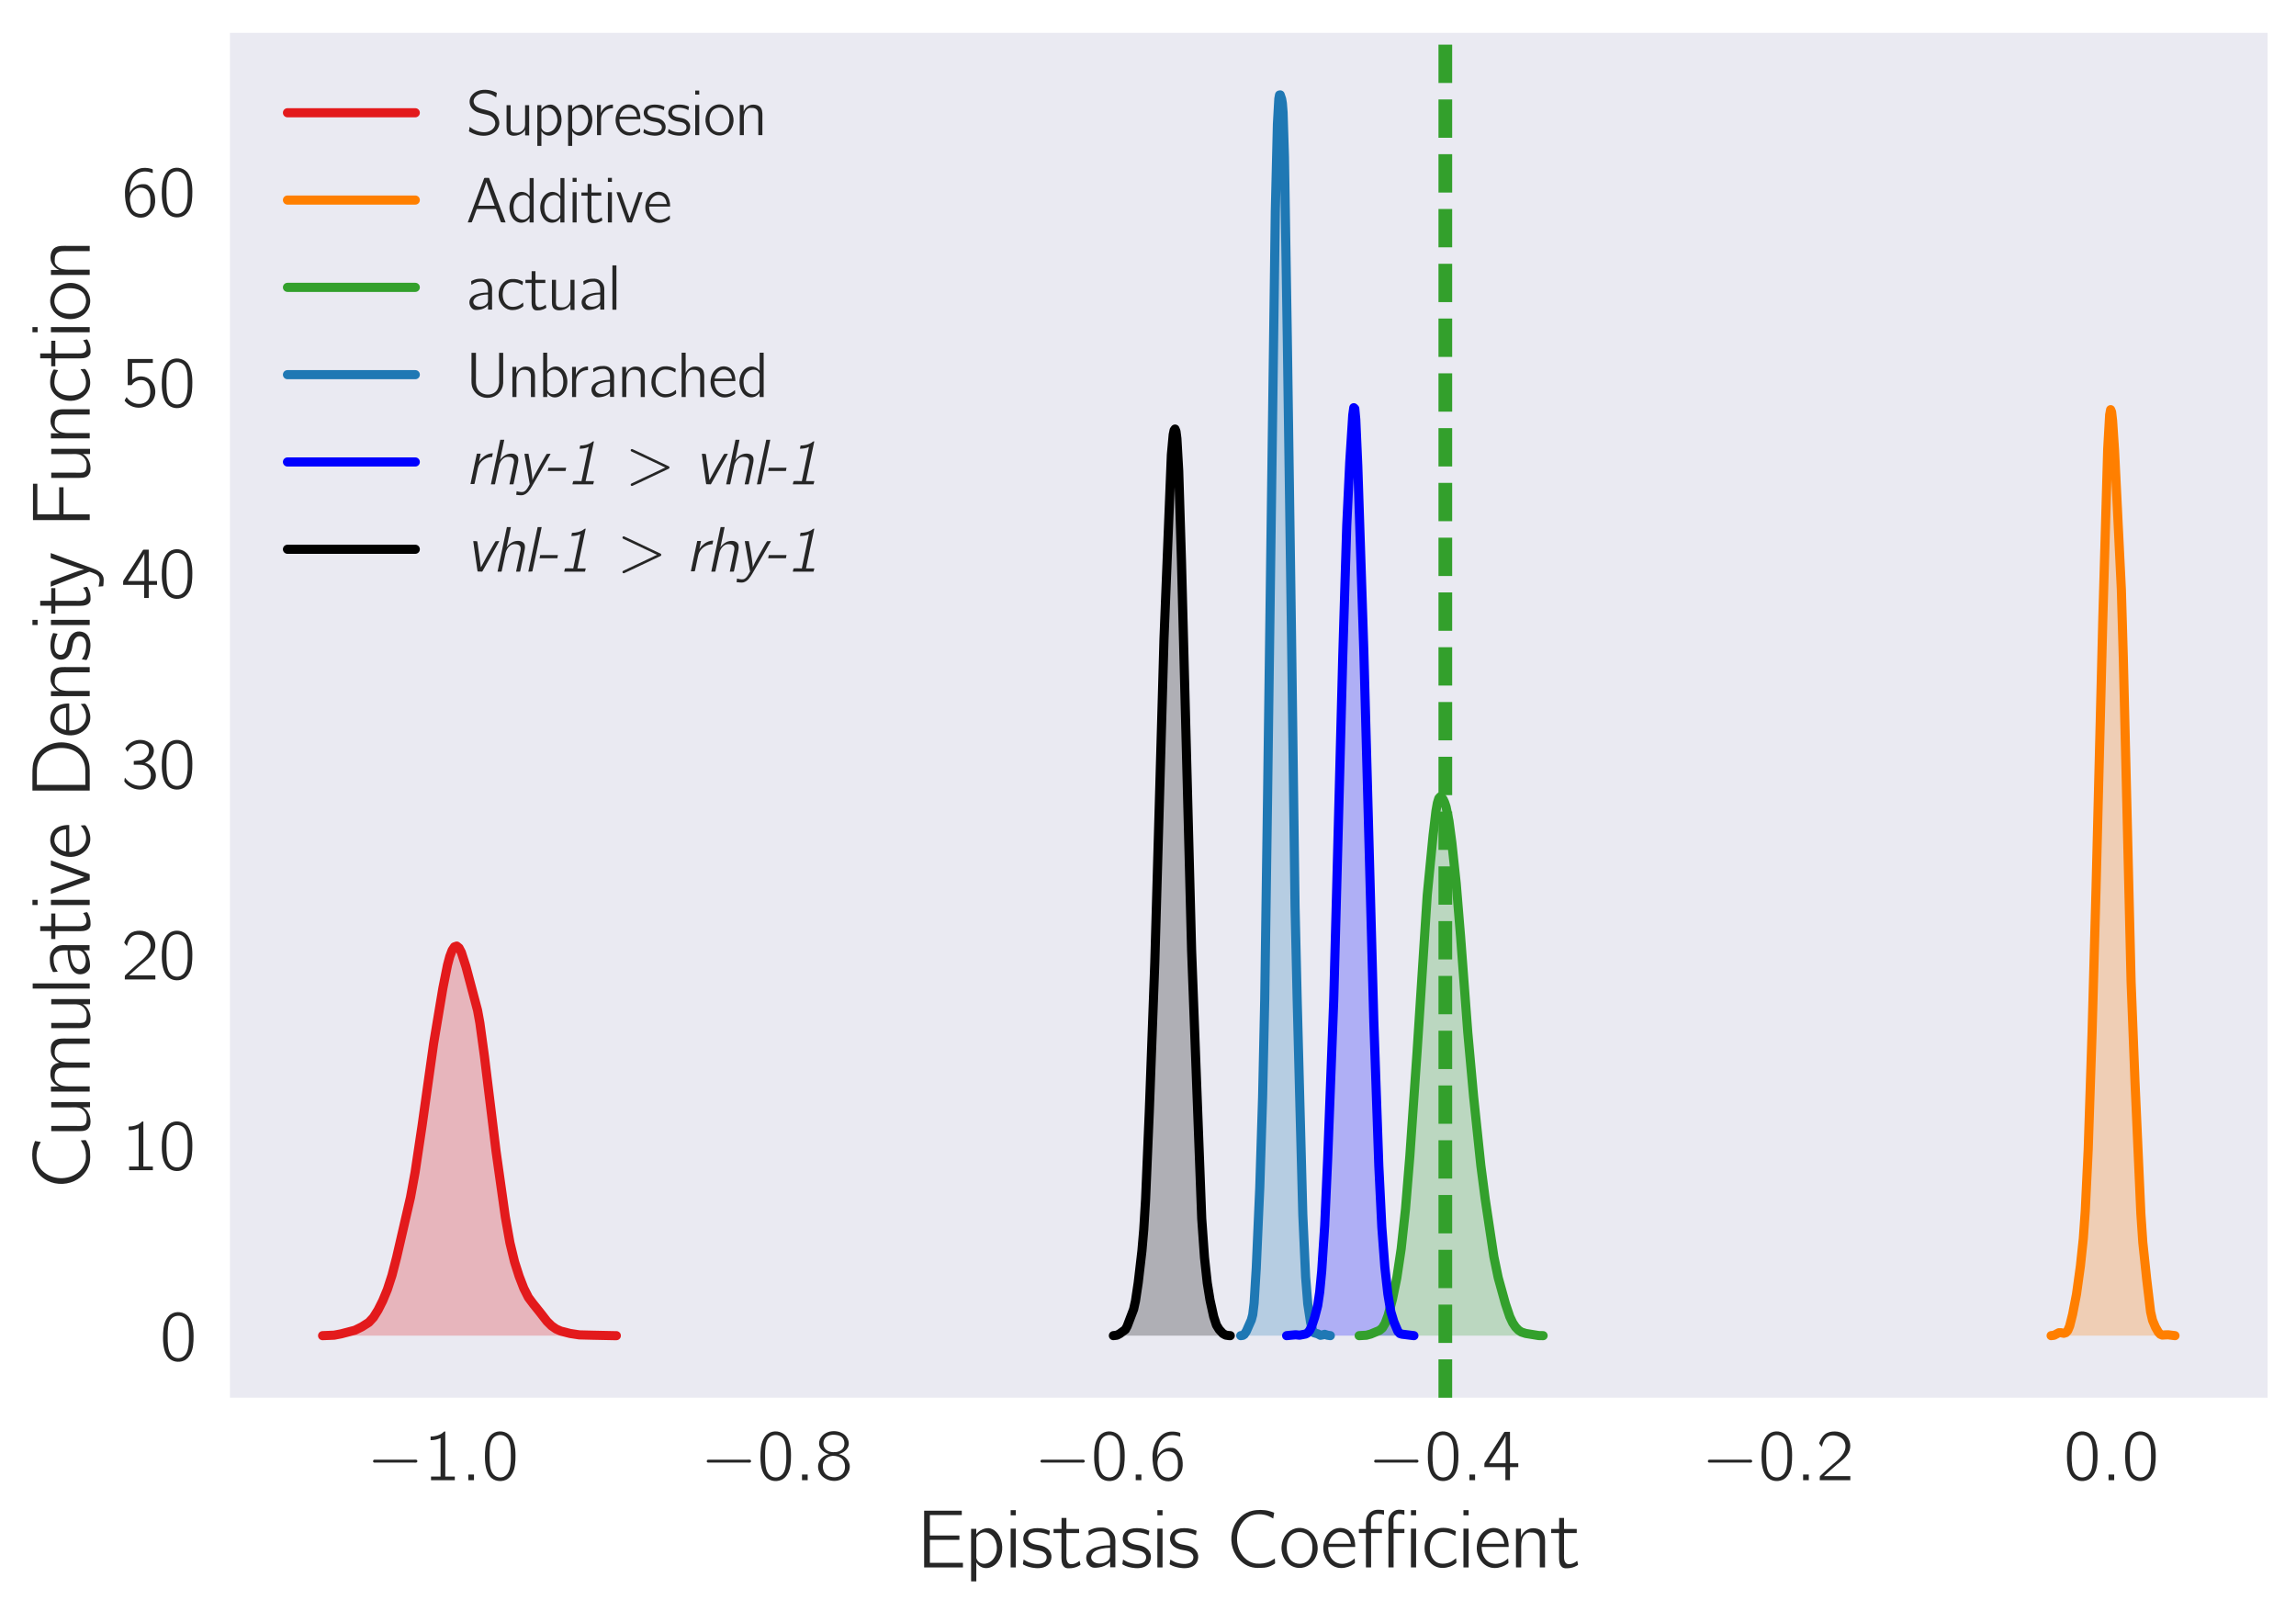 <?xml version="1.0" encoding="utf-8" standalone="no"?>
<!DOCTYPE svg PUBLIC "-//W3C//DTD SVG 1.1//EN"
  "http://www.w3.org/Graphics/SVG/1.1/DTD/svg11.dtd">
<!-- Created with matplotlib (http://matplotlib.org/) -->
<svg height="353pt" version="1.1" viewBox="0 0 503 353" width="503pt" xmlns="http://www.w3.org/2000/svg" xmlns:xlink="http://www.w3.org/1999/xlink">
 <defs>
  <style type="text/css">
*{stroke-linecap:butt;stroke-linejoin:round;}
  </style>
 </defs>
 <g id="figure_1">
  <g id="patch_1">
   <path d="M 0 353.548 
L 503.979 353.548 
L 503.979 0 
L 0 0 
z
" style="fill:#ffffff;"/>
  </g>
  <g id="axes_1">
   <g id="patch_2">
    <path d="M 50.379 306.18 
L 496.779 306.18 
L 496.779 7.2 
L 50.379 7.2 
z
" style="fill:#eaeaf2;"/>
   </g>
   <g id="matplotlib.axis_1">
    <g id="xtick_1">
     <g id="line2d_1"/>
     <g id="text_1">
      <!-- $-1.0$ -->
      <defs>
       <path d="M 9.797 28.078 
C 8 27.484 7.797 24.781 9.797 24.281 
C 10.297 24.078 10.906 24.188 11.5 24.188 
L 64.703 24.188 
C 65.906 24.188 67.797 23.781 68.797 24.781 
C 69.906 25.875 69.297 27.875 67.703 28.188 
C 66.5 28.375 65.094 28.188 63.906 28.188 
L 11.406 28.188 
C 10.906 28.188 10.297 28.281 9.797 28.078 
" id="Computer_Modern_Bright_Math_Symbols-0"/>
       <path d="M 9.703 60.016 
L 9.703 55 
C 15.203 55 19 56 23.406 57.906 
L 23.406 5.016 
L 10.297 5.016 
L 10.297 0 
L 43 0 
L 43 5.016 
L 29.906 5.016 
L 29.906 67 
C 27.5 67 27.906 66.359 26 64.875 
C 21.906 61.719 16.203 60.016 9.703 60.016 
" id="Computer_Modern_Bright-49"/>
       <path d="M 10.703 7.812 
L 10.703 0 
L 18.5 0 
L 18.5 7.812 
z
" id="Computer_Modern_Bright_Math_Slanted-58"/>
       <path d="M 14.797 63.859 
C 11.906 61.859 9.906 59.141 8.406 56.031 
C 4.797 49 4.406 40.766 4.406 31.828 
C 4.406 20.578 6.406 10.25 12 4.312 
C 17.297 -1.203 25.703 -2.609 32.797 0.297 
C 37.203 2.016 40.406 5.719 42.406 9.734 
C 46 16.875 46.406 25.406 46.406 34.234 
C 46.406 37.047 46.297 39.859 46 42.672 
C 45.297 49.406 43 56.828 39.297 60.953 
C 33.203 67.688 22.297 69.188 14.797 63.859 
M 34.906 58.141 
C 39.594 53.125 40 43.484 40 34.344 
L 40 28.922 
C 40 24.297 39.203 18.281 38.203 14.859 
C 36.797 10.141 34.5 6.734 29.906 4.625 
C 24.297 2.609 18.5 4.516 15.297 8.938 
C 11 14.656 10.797 24.797 10.797 33.734 
C 10.797 42.172 10.906 51.516 15 57.031 
C 19.5 63.062 29.203 64.062 34.906 58.141 
" id="Computer_Modern_Bright-48"/>
      </defs>
      <g style="fill:#262626;" transform="translate(80.388 324.25)scale(0.16 -0.16)">
       <use transform="scale(0.996)" xlink:href="#Computer_Modern_Bright_Math_Symbols-0"/>
       <use transform="translate(77.487 0)scale(0.996)" xlink:href="#Computer_Modern_Bright-49"/>
       <use transform="translate(128.131 0)scale(0.996)" xlink:href="#Computer_Modern_Bright_Math_Slanted-58"/>
       <use transform="translate(157.188 0)scale(0.996)" xlink:href="#Computer_Modern_Bright-48"/>
      </g>
     </g>
    </g>
    <g id="xtick_2">
     <g id="line2d_2"/>
     <g id="text_2">
      <!-- $-0.8$ -->
      <defs>
       <path d="M 18.703 36 
L 18.703 35.906 
C 12.5 34.094 7.297 30.688 4.797 24.844 
C 2.203 18.719 4 11.281 8.406 6.453 
C 13.094 1.422 19.5 -1 26.297 -1 
C 36.297 -1 45.906 6.406 47.094 16.734 
C 47.297 18.266 47.203 19.891 47 21.406 
C 45.203 29.219 39.5 33.875 32.094 35.906 
C 32.906 36.203 33.797 36.406 34.594 36.703 
C 38.797 38.422 42.297 40.922 44.5 44.938 
C 47.797 51.375 44.594 58.906 39.203 63.016 
C 33.797 67.141 26.5 68.234 19.906 66.828 
C 12 65.125 4.5 58.406 5 49.766 
C 5.203 46.75 6.5 44.234 8 42.438 
C 10.297 39.625 14.797 36.609 18.703 36 
M 23.797 62.5 
C 28.203 62.5 33.703 62 36.906 58.578 
C 40.703 54.469 40.906 47.031 37.094 42.812 
C 34.703 40.203 31.203 38.891 27.703 38.594 
C 22.797 38.188 17.203 39 13.703 42.812 
C 9.797 47.125 10.094 54.969 14.297 58.984 
C 16.906 61.391 20.406 62.188 23.797 62.5 
M 23.703 33.5 
C 28.406 33.5 33.5 32.391 36.906 28.938 
C 38.203 27.531 39.203 25.812 39.797 24.016 
C 41.5 18.75 40.703 12.094 36.797 8.047 
C 34.094 5.328 30.406 4.312 26.703 4.016 
C 22.203 4.016 17 5.109 13.797 8.562 
C 9.406 13.391 8.5 23.406 13.703 29.062 
C 16.297 31.781 20 33.203 23.703 33.5 
" id="Computer_Modern_Bright-56"/>
      </defs>
      <g style="fill:#262626;" transform="translate(153.495 324.25)scale(0.16 -0.16)">
       <use transform="scale(0.996)" xlink:href="#Computer_Modern_Bright_Math_Symbols-0"/>
       <use transform="translate(77.487 0)scale(0.996)" xlink:href="#Computer_Modern_Bright-48"/>
       <use transform="translate(128.131 0)scale(0.996)" xlink:href="#Computer_Modern_Bright_Math_Slanted-58"/>
       <use transform="translate(157.188 0)scale(0.996)" xlink:href="#Computer_Modern_Bright-56"/>
      </g>
     </g>
    </g>
    <g id="xtick_3">
     <g id="line2d_3"/>
     <g id="text_3">
      <!-- $-0.6$ -->
      <defs>
       <path d="M 11.297 32.625 
L 11.203 32.625 
C 11.203 41.766 12.797 52.422 20.594 58.25 
C 24.906 61.375 30.703 62.969 38.203 61.172 
C 39.797 60.766 41.297 60.156 42.797 59.766 
L 42.797 63.281 
C 42.797 63.672 42.906 64.375 42.594 64.781 
C 41.906 65.688 36.297 66.594 36.094 66.594 
C 27.406 67.594 21.703 65.688 16.406 61.172 
C 10 55.641 6.297 47.516 5.094 39.281 
C 4 32.656 4.906 22 6.203 16.781 
C 8.297 9.047 12.297 2.219 19.703 -0.391 
C 24.094 -2 29.5 -2 33.703 0.016 
C 37.094 1.641 39.906 4.469 42.094 7.5 
C 45.594 12.344 46.5 18.219 46.094 24.172 
C 45.906 27.109 45.5 30.047 44.297 32.766 
C 42.406 37.125 39.203 41.672 35.094 43.688 
C 33.203 44.5 31.203 44.5 29.203 44.5 
C 23.906 44.5 18.906 42.188 15.203 38.359 
C 13.594 36.75 12 34.719 11.297 32.625 
M 24.406 39.516 
C 28.203 39.812 32.203 39.219 35.094 36.5 
C 38.906 32.891 39.594 27.766 39.594 22.812 
C 39.594 19.469 39.703 16.016 38.703 12.859 
C 38.094 11.234 37.297 9.828 36.406 8.5 
C 34.203 5.562 31.406 4.125 26.797 3.516 
C 22.297 3.516 17.797 5.312 15.203 9.125 
C 13.594 11.328 12.797 14.047 12.297 16.641 
C 11.703 19.344 11.297 22.141 11.5 24.859 
C 12 31.984 17 38.516 24.406 39.516 
" id="Computer_Modern_Bright-54"/>
      </defs>
      <g style="fill:#262626;" transform="translate(226.602 324.25)scale(0.16 -0.16)">
       <use transform="scale(0.996)" xlink:href="#Computer_Modern_Bright_Math_Symbols-0"/>
       <use transform="translate(77.487 0)scale(0.996)" xlink:href="#Computer_Modern_Bright-48"/>
       <use transform="translate(128.131 0)scale(0.996)" xlink:href="#Computer_Modern_Bright_Math_Slanted-58"/>
       <use transform="translate(157.188 0)scale(0.996)" xlink:href="#Computer_Modern_Bright-54"/>
      </g>
     </g>
    </g>
    <g id="xtick_4">
     <g id="line2d_4"/>
     <g id="text_4">
      <!-- $-0.4$ -->
      <defs>
       <path d="M 2.094 18 
L 31 18 
L 31 0 
L 37.297 0 
L 37.297 18 
L 48.703 18 
L 48.703 23.328 
L 37.297 23.328 
L 37.297 66.469 
L 31.906 66.469 
C 30.094 66.469 29.594 66.578 28.797 65.062 
C 24.797 58.516 3.703 25.766 3 24.859 
C 2.203 23.438 2.094 23.547 2.094 21.438 
z
M 31.297 60.875 
L 31.297 23.328 
L 8.594 23.328 
C 9.297 24.734 10.297 26.031 11.203 27.438 
C 16.203 35.172 28.094 53.547 30.594 59.281 
C 30.906 59.781 31 60.375 31.297 60.875 
" id="Computer_Modern_Bright-52"/>
      </defs>
      <g style="fill:#262626;" transform="translate(299.708 324.25)scale(0.16 -0.16)">
       <use transform="scale(0.996)" xlink:href="#Computer_Modern_Bright_Math_Symbols-0"/>
       <use transform="translate(77.487 0)scale(0.996)" xlink:href="#Computer_Modern_Bright-48"/>
       <use transform="translate(128.131 0)scale(0.996)" xlink:href="#Computer_Modern_Bright_Math_Slanted-58"/>
       <use transform="translate(157.188 0)scale(0.996)" xlink:href="#Computer_Modern_Bright-52"/>
      </g>
     </g>
    </g>
    <g id="xtick_5">
     <g id="line2d_5"/>
     <g id="text_5">
      <!-- $-0.2$ -->
      <defs>
       <path d="M 7.297 45.969 
C 8.703 51.594 11.094 57.984 16.797 60.5 
C 19.203 61.5 21.797 61.703 24.406 61.5 
C 29.297 61.094 34.094 59.094 37.094 55.094 
C 39.297 52.078 40.094 48.375 39.703 44.781 
C 38.5 34.344 28.297 26.844 21.703 21.234 
C 17.906 18.031 7.094 7.812 7.094 7.812 
L 5.406 6.203 
C 4.5 5.312 4.406 5.312 4.406 3.5 
L 4.406 0 
L 46.406 0 
L 46.406 5.625 
L 10.203 5.625 
C 13.406 8.734 26.703 20.516 28.5 21.922 
C 34.297 26.656 40.797 31.375 44.297 38.219 
C 48.203 46.062 46.5 55.938 39.906 61.766 
C 35.906 65.297 30.406 67 25.094 67 
C 20.203 67 15.203 66 11.297 62.906 
C 8.297 60.391 5.797 56.688 4.406 52.875 
C 4.094 52.281 3.594 51.281 3.703 50.578 
C 3.797 49.984 4.406 49.484 4.703 49.078 
C 5.5 48.078 6.297 46.875 7.297 45.969 
" id="Computer_Modern_Bright-50"/>
      </defs>
      <g style="fill:#262626;" transform="translate(372.815 324.25)scale(0.16 -0.16)">
       <use transform="scale(0.996)" xlink:href="#Computer_Modern_Bright_Math_Symbols-0"/>
       <use transform="translate(77.487 0)scale(0.996)" xlink:href="#Computer_Modern_Bright-48"/>
       <use transform="translate(128.131 0)scale(0.996)" xlink:href="#Computer_Modern_Bright_Math_Slanted-58"/>
       <use transform="translate(157.188 0)scale(0.996)" xlink:href="#Computer_Modern_Bright-50"/>
      </g>
     </g>
    </g>
    <g id="xtick_6">
     <g id="line2d_6"/>
     <g id="text_6">
      <!-- $0.0$ -->
      <g style="fill:#262626;" transform="translate(452.121 324.25)scale(0.16 -0.16)">
       <use transform="scale(0.996)" xlink:href="#Computer_Modern_Bright-48"/>
       <use transform="translate(50.643 0)scale(0.996)" xlink:href="#Computer_Modern_Bright_Math_Slanted-58"/>
       <use transform="translate(79.701 0)scale(0.996)" xlink:href="#Computer_Modern_Bright-48"/>
      </g>
     </g>
    </g>
    <g id="text_7">
     <!-- Epistasis Coefficient -->
     <defs>
      <path d="M 8 69.328 
L 8 0 
L 55.406 0 
L 55.406 5.625 
L 15 5.625 
L 15 33.672 
L 51.094 33.672 
L 51.094 39 
L 15 39 
L 15 64 
L 54 64 
L 54 69.328 
z
" id="Computer_Modern_Bright-69"/>
      <path d="M 12.703 40.531 
L 12.703 47.156 
L 6.406 47.156 
L 6.406 -17 
L 12.797 -17 
L 12.797 6.094 
C 14.203 4.078 15.797 2.281 17.906 1.078 
C 25 -3.25 34 0.172 38.906 6.594 
C 45.406 14.969 46.094 27.5 41.594 36.984 
C 39 42.438 34.094 47.5 27.797 48 
C 22.297 48 18.094 45.812 15.094 43.125 
C 14.203 42.328 13.5 41.438 12.703 40.531 
M 21.906 42.875 
C 26 43.172 30 41.266 32.797 38.266 
C 34.5 36.344 35.797 34.141 36.594 31.734 
C 40.094 22.297 36.906 9.234 26.797 5.328 
C 21 3.109 15.297 5.125 13.094 10.547 
C 12.594 11.547 12.797 12.859 12.797 13.953 
L 12.797 34.641 
C 12.797 36.953 13 37.156 14.5 38.859 
C 16.297 41.062 19 42.578 21.906 42.875 
" id="Computer_Modern_Bright-112"/>
      <path d="M 6.406 70 
L 6.406 63.672 
L 12.703 63.672 
L 12.703 70 
z
M 6.406 47.391 
L 6.406 0 
L 12.703 0 
L 12.703 47.391 
z
" id="Computer_Modern_Bright-105"/>
      <path d="M 3.094 9.641 
C 2.906 8.234 2.594 6.938 2.406 5.531 
C 2.203 4.422 1.906 3.922 2.906 3.422 
C 7 1.016 11.906 -0.297 17.703 -0.797 
C 24.203 -1.406 32.406 0.109 35.594 6.531 
C 36.5 8.344 37 10.344 37.094 12.359 
C 37.5 19.578 31.797 24.203 26.906 25.906 
C 21.406 28.016 13.906 27.312 10.094 31.531 
C 8.094 33.844 8 37.266 9.906 39.672 
C 13.906 45.297 26.797 42.875 31.906 40.375 
C 32.703 39.969 33.406 39.469 34.297 39.266 
L 35.203 44.688 
C 30.5 46.797 26.406 48 19.906 48 
C 14.297 48 9.203 46.703 6 43.484 
C 2.797 40.172 1.703 34.641 3.594 30.438 
C 5.406 26.406 9.203 23.797 13.297 22.5 
C 19.203 20.391 25.906 21.391 29.797 16.578 
C 32 13.766 31.594 9.547 29.094 7.031 
C 24.297 2.609 14.094 4.219 8.5 6.625 
C 6.594 7.438 4.906 8.641 3.094 9.641 
" id="Computer_Modern_Bright-115"/>
      <path d="M 10.797 60.5 
L 10.797 47.016 
L 1.094 47.016 
L 1.094 42 
L 10.703 42 
L 10.703 15.016 
C 10.703 10.578 10.406 5.234 13.297 1.516 
C 15 -0.703 17.297 -1.297 20.797 -1 
C 23.703 -1 26.594 -0.391 29.297 0.656 
C 30.203 1.062 33.5 2.516 33.906 3.234 
C 34.094 3.641 32.797 8.094 32.797 8.094 
L 30.406 6.266 
C 27.297 4.344 21.094 2.328 18.5 5.969 
C 16.203 9.094 16.797 13.75 16.797 17.375 
L 16.797 42 
L 32.297 42 
L 32.297 47.016 
L 16.797 47.016 
L 16.797 60.5 
z
" id="Computer_Modern_Bright-116"/>
      <path d="M 7.906 39.016 
C 9.594 39.859 11 41.094 12.703 41.922 
C 15.406 43.156 18.203 44 21.203 44 
C 22.594 44.094 24.203 44.297 25.594 44 
C 28.094 43.594 30.297 42.078 31.797 39.953 
C 33.297 37.516 33.906 35.391 33.906 31.469 
L 33.906 27.016 
C 29.094 27.016 24.297 26.609 19.703 25.391 
C 13.906 24.078 7.594 21.125 5.5 15.844 
C 3.406 10.781 5.594 4.078 10.094 1.031 
C 12.297 -0.5 14.906 -0.5 17.5 -0.297 
C 21.703 0 25.906 1.016 29.5 3.25 
C 31.203 4.25 32.906 5.578 33.906 7.297 
L 34 7.297 
L 34 0.203 
L 40.297 0.203 
L 40.297 26.891 
C 40.297 29.812 40.594 32.953 40 35.891 
C 39.406 39.922 36.906 43.266 34 45.594 
C 30.594 48.219 26.703 49.109 21.5 48.719 
C 16.703 48.719 13 47.5 9.406 45.766 
C 8.906 45.562 7.906 45.234 7.594 44.641 
C 7.297 44.219 7.5 43.516 7.5 43 
C 7.703 41.672 7.797 40.344 7.906 39.016 
M 33.906 24 
L 33.906 16.375 
C 33.906 14.062 34 11.953 32.703 9.953 
C 31.594 8.344 30.094 7.234 28.5 6.438 
C 22.797 3.516 14.094 4.422 11.594 9.25 
C 9.594 12.75 11.703 16.875 14.594 19.188 
C 18.906 22.5 27.297 24 33.906 24 
" id="Computer_Modern_Bright-97"/>
      <path d="M 60.5 10.875 
C 58.5 9.859 56.703 8.453 54.703 7.453 
C 50 5.047 44 4.141 37.5 4.734 
C 31.703 5.547 26.906 8.359 23.406 11.875 
C 12.203 23.156 11.406 42.969 21.297 55.344 
C 25.5 60.875 31.906 65 41.297 65 
C 45.094 65 49 64.297 52.5 62.891 
C 54.594 61.969 56.594 60.766 58.594 59.766 
L 59.797 66.812 
C 57.594 67.672 55.297 68.562 53 69.094 
C 47.406 70.625 38.906 70.625 33.094 69.219 
C 22.906 66.922 15.5 59.828 11.297 51.625 
C 5.5 40.016 6.203 25.516 13.203 14.594 
C 15 11.703 17.297 9.109 19.906 6.891 
C 25.906 1.688 33.297 -1.312 43.594 -0.5 
C 49.797 -0.5 53.406 0.516 58.203 3.203 
C 58.703 3.5 60.594 4.516 60.906 4.938 
C 61.094 5.438 60.594 9.531 60.5 10.875 
" id="Computer_Modern_Bright-67"/>
      <path d="M 10.703 42.078 
C 1.797 33.234 0.797 17.875 8.5 7.938 
C 9.594 6.422 10.906 5.125 12.406 4.016 
C 16.094 1 21.5 -1.203 27.797 -0.5 
C 37.797 0.703 44.703 8.844 46.797 17.375 
C 49.594 29.328 43.703 42.672 32.703 46.891 
C 24.094 50.406 15.5 46.891 10.703 42.078 
M 35.703 39.359 
C 40.5 35.031 41.406 28.109 41 21.984 
C 40.703 17.266 39.406 12.344 36.094 8.828 
C 30.703 3 20.703 3 14.906 8.625 
C 11.906 11.844 10.094 16.453 9.797 21.984 
C 9.297 30.109 11.297 38.75 19.297 41.969 
C 25.203 44.578 32 42.672 35.703 39.359 
" id="Computer_Modern_Bright-111"/>
      <path d="M 41.797 10.938 
C 39.5 9.234 38.797 8.328 35.906 6.812 
C 29.797 3.5 22.594 3.5 17.406 7.172 
C 12.406 10.766 9.5 16.641 9.5 25 
L 42.5 25 
C 42.5 32.422 40.797 38.859 36.594 43.375 
C 32 47.891 24.797 49.297 18.703 47.391 
C 16.406 46.688 14.297 45.484 12.406 43.969 
C 6.094 38.859 3.406 30.719 3.5 22.781 
C 3.703 12.344 10.797 1.906 21.297 -0.312 
C 26.797 -1.422 32.594 -0.203 37.5 2.297 
C 38.406 2.797 41.703 4.609 42.094 5.516 
C 42.406 6.016 41.797 10.938 41.797 10.938 
M 37.203 28.906 
L 10 28.906 
C 11.203 36.234 17.203 43.969 25.297 43.062 
C 31.906 42.469 35.406 37.75 36.703 31.828 
C 36.906 30.812 37 29.922 37.203 28.906 
" id="Computer_Modern_Bright-101"/>
      <path d="M 10.594 47.016 
L 2 47.016 
L 2 42 
L 10.594 42 
L 10.594 0 
L 16.906 0 
L 16.906 42 
L 30.094 42 
L 30.094 47.016 
L 16.797 47.016 
L 16.797 56.234 
C 16.797 57.891 16.594 59.656 17.297 61.219 
C 19.5 65.875 25.406 65.875 29.594 65.078 
C 30.594 64.875 31.703 64.469 32.703 64.266 
L 32.703 69.906 
C 27.703 70.609 22.297 71.219 17.703 68.469 
C 15.797 67.438 14.203 65.688 13 63.922 
C 11.094 60.938 10.594 58.781 10.594 53.719 
z
M 38.094 0 
L 44.406 0 
L 44.406 42 
L 57.594 42 
L 57.594 47.016 
L 44.297 47.016 
L 44.297 55.234 
C 44.297 56.891 44.094 58.656 44.406 60.328 
C 44.906 62.297 46.094 63.656 47.703 64.672 
C 50.797 66.172 54.406 65.078 57.594 64.172 
L 57.594 70 
C 55.094 70.188 52.703 70.688 50.203 70.5 
C 43.406 70 38.594 64.047 38.094 57.312 
C 38 55.891 38.094 54.375 38.094 52.969 
z
M 65.594 70 
L 65.594 63.672 
L 71.906 63.672 
L 71.906 70 
z
M 65.594 47.391 
L 65.594 0 
L 71.906 0 
L 71.906 47.391 
z
" id="Computer_Modern_Bright-14"/>
      <path d="M 42.406 11.25 
C 40.5 9.844 38.797 8.328 36.703 7.125 
C 32 4.625 24.797 3.422 19.406 5.922 
C 11.594 9.938 9.5 19.688 10.594 27.719 
C 10.797 29.328 11.094 30.922 11.594 32.438 
C 13.797 38.969 19.297 44.078 28.297 43.078 
C 33.094 42.672 35.5 41.875 39.297 39.766 
C 40 39.359 40.594 38.859 41.406 38.656 
C 41.5 39.859 41.797 41.172 42 42.375 
C 42.297 43.984 42.297 44.188 40.797 44.891 
C 39.703 45.391 38.594 45.984 37.406 46.391 
C 32.797 48.406 25.203 49 20 47.5 
C 12.906 45.484 7.594 39.359 5.297 32.531 
C 4.203 29.422 3.906 26.109 3.906 22.797 
C 4 12.25 11.203 1.906 21.703 -0.203 
C 27.5 -1.406 34.203 0.297 38.203 2.406 
C 39.203 2.906 42.203 4.719 42.703 5.625 
C 43 6.125 42.406 11.25 42.406 11.25 
" id="Computer_Modern_Bright-99"/>
      <path d="M 12.594 37.281 
L 12.5 37.281 
L 12.5 47.391 
L 6.406 47.391 
L 6.406 0 
L 12.797 0 
L 12.797 21.938 
C 12.797 26.844 12.5 31.875 14.703 36.469 
C 15.797 38.781 17.5 40.781 19.797 41.984 
C 21.703 42.891 23.703 42.891 25.797 42.688 
C 28.797 42.688 31.703 41.891 33.594 39.375 
C 35.406 37.062 35.5 34.062 35.5 31.25 
L 35.5 0 
L 41.906 0 
L 41.906 26.859 
C 41.906 31.875 42.406 37.375 40 41.891 
C 38.094 45.5 34.406 47.203 30.5 47.703 
C 28.5 48 26.406 48 24.406 47.609 
C 19.203 46.5 14.406 42.297 12.594 37.281 
" id="Computer_Modern_Bright-110"/>
     </defs>
     <g style="fill:#262626;" transform="translate(201.023 343.36)scale(0.18 -0.18)">
      <use transform="scale(0.996)" xlink:href="#Computer_Modern_Bright-69"/>
      <use transform="translate(58.738 0)scale(0.996)" xlink:href="#Computer_Modern_Bright-112"/>
      <use transform="translate(106.89 0)scale(0.996)" xlink:href="#Computer_Modern_Bright-105"/>
      <use transform="translate(125.985 0)scale(0.996)" xlink:href="#Computer_Modern_Bright-115"/>
      <use transform="translate(164.424 0)scale(0.996)" xlink:href="#Computer_Modern_Bright-116"/>
      <use transform="translate(200.539 0)scale(0.996)" xlink:href="#Computer_Modern_Bright-97"/>
      <use transform="translate(247.031 0)scale(0.996)" xlink:href="#Computer_Modern_Bright-115"/>
      <use transform="translate(285.47 0)scale(0.996)" xlink:href="#Computer_Modern_Bright-105"/>
      <use transform="translate(304.565 0)scale(0.996)" xlink:href="#Computer_Modern_Bright-115"/>
      <use transform="translate(374.469 0)scale(0.996)" xlink:href="#Computer_Modern_Bright-67"/>
      <use transform="translate(439.641 0)scale(0.996)" xlink:href="#Computer_Modern_Bright-111"/>
      <use transform="translate(490.284 0)scale(0.996)" xlink:href="#Computer_Modern_Bright-101"/>
      <use transform="translate(535.116 0)scale(0.996)" xlink:href="#Computer_Modern_Bright-14"/>
      <use transform="translate(613.156 0)scale(0.996)" xlink:href="#Computer_Modern_Bright-99"/>
      <use transform="translate(657.988 0)scale(0.996)" xlink:href="#Computer_Modern_Bright-105"/>
      <use transform="translate(677.083 0)scale(0.996)" xlink:href="#Computer_Modern_Bright-101"/>
      <use transform="translate(721.915 0)scale(0.996)" xlink:href="#Computer_Modern_Bright-110"/>
      <use transform="translate(770.067 0)scale(0.996)" xlink:href="#Computer_Modern_Bright-116"/>
     </g>
    </g>
   </g>
   <g id="matplotlib.axis_2">
    <g id="ytick_1">
     <g id="line2d_7"/>
     <g id="text_8">
      <!-- $0$ -->
      <g style="fill:#262626;" transform="translate(35.011 298.125)scale(0.16 -0.16)">
       <use transform="scale(0.996)" xlink:href="#Computer_Modern_Bright-48"/>
      </g>
     </g>
    </g>
    <g id="ytick_2">
     <g id="line2d_8"/>
     <g id="text_9">
      <!-- $10$ -->
      <g style="fill:#262626;" transform="translate(26.642 256.343)scale(0.16 -0.16)">
       <use transform="scale(0.996)" xlink:href="#Computer_Modern_Bright-49"/>
       <use transform="translate(50.643 0)scale(0.996)" xlink:href="#Computer_Modern_Bright-48"/>
      </g>
     </g>
    </g>
    <g id="ytick_3">
     <g id="line2d_9"/>
     <g id="text_10">
      <!-- $20$ -->
      <g style="fill:#262626;" transform="translate(26.642 214.561)scale(0.16 -0.16)">
       <use transform="scale(0.996)" xlink:href="#Computer_Modern_Bright-50"/>
       <use transform="translate(50.643 0)scale(0.996)" xlink:href="#Computer_Modern_Bright-48"/>
      </g>
     </g>
    </g>
    <g id="ytick_4">
     <g id="line2d_10"/>
     <g id="text_11">
      <!-- $30$ -->
      <defs>
       <path d="M 8.094 50.719 
C 8.906 51.922 9.5 53.234 10.406 54.438 
C 12.5 57.25 15.406 59.453 18.703 60.766 
C 23.906 62.875 31.5 62.875 35.594 58.219 
C 39.203 54.078 37.703 47.609 34.406 43.781 
C 31.406 40.25 27.5 38.531 21.703 38.531 
C 20 38.531 18.406 38.031 16.703 38.031 
L 16.703 33 
L 23.594 33 
C 29.406 33 33.203 32.109 36.406 28.688 
C 41.906 22.859 41.406 12.516 35.297 7.203 
C 32.203 4.594 27.906 3.781 23.906 4.078 
C 16.094 4.688 9.203 8.812 4.594 15.234 
C 4.094 14.234 4.094 12.828 3.906 11.719 
C 3.594 10.109 3.594 10.109 4.594 8.812 
C 7.5 4.891 13.203 1.281 17.703 -0.031 
C 25.703 -2.438 35 -1.344 41.203 4.781 
C 42.406 6 43.5 7.297 44.406 8.703 
C 48.094 14.531 48.203 22.156 44.094 27.781 
C 42.406 30.094 40.203 31.906 37.703 33.312 
C 36 34.312 34 35.312 32 35.516 
C 37.797 38.234 43.203 42.828 44.203 50.359 
C 45.094 57.375 41 61.688 36.797 64.188 
C 30.297 68 21.797 68 15.094 64.672 
C 12 63.172 9.203 60.969 7.094 58.25 
C 6.703 57.75 5.203 56.047 5.203 55.234 
C 5.203 54.734 5.594 54.234 5.906 53.828 
z
" id="Computer_Modern_Bright-51"/>
      </defs>
      <g style="fill:#262626;" transform="translate(26.642 172.779)scale(0.16 -0.16)">
       <use transform="scale(0.996)" xlink:href="#Computer_Modern_Bright-51"/>
       <use transform="translate(50.643 0)scale(0.996)" xlink:href="#Computer_Modern_Bright-48"/>
      </g>
     </g>
    </g>
    <g id="ytick_5">
     <g id="line2d_11"/>
     <g id="text_12">
      <!-- $40$ -->
      <g style="fill:#262626;" transform="translate(26.642 130.998)scale(0.16 -0.16)">
       <use transform="scale(0.996)" xlink:href="#Computer_Modern_Bright-52"/>
       <use transform="translate(50.643 0)scale(0.996)" xlink:href="#Computer_Modern_Bright-48"/>
      </g>
     </g>
    </g>
    <g id="ytick_6">
     <g id="line2d_12"/>
     <g id="text_13">
      <!-- $50$ -->
      <defs>
       <path d="M 8.406 66.328 
L 8.406 30.453 
L 12.203 30.453 
C 12.703 30.453 13.406 30.359 13.797 30.562 
C 14.297 30.859 14.594 31.562 14.906 31.969 
C 15.594 32.859 16.406 33.562 17.203 34.266 
C 20.797 37.281 27.703 38.484 32.297 36.172 
C 38.594 33.172 39.797 25.219 39.297 19 
C 39 15.062 37.797 11.453 35.5 9.141 
C 30.203 3.5 21.297 3.5 14.797 6.797 
C 11.594 8.406 8.906 10.922 6.906 13.922 
L 6.797 13.922 
C 6.5 13.422 4.203 9.906 4.203 9.297 
C 4.203 8.891 4.5 8.594 4.703 8.297 
C 7.703 4.781 11.594 2.062 16.094 0.562 
C 25 -2.25 35 -0.047 41.297 7.188 
C 48.797 15.922 47.797 30.156 39.094 37.766 
C 36.5 40.188 32.906 41.891 28.594 42.281 
C 22.797 43.094 17.594 40.281 14.5 37.672 
L 14.5 61 
L 42.906 61 
L 42.906 66.328 
z
" id="Computer_Modern_Bright-53"/>
      </defs>
      <g style="fill:#262626;" transform="translate(26.642 89.216)scale(0.16 -0.16)">
       <use transform="scale(0.996)" xlink:href="#Computer_Modern_Bright-53"/>
       <use transform="translate(50.643 0)scale(0.996)" xlink:href="#Computer_Modern_Bright-48"/>
      </g>
     </g>
    </g>
    <g id="ytick_7">
     <g id="line2d_13"/>
     <g id="text_14">
      <!-- $60$ -->
      <g style="fill:#262626;" transform="translate(26.642 47.434)scale(0.16 -0.16)">
       <use transform="scale(0.996)" xlink:href="#Computer_Modern_Bright-54"/>
       <use transform="translate(50.643 0)scale(0.996)" xlink:href="#Computer_Modern_Bright-48"/>
      </g>
     </g>
    </g>
    <g id="text_15">
     <!-- Cumulative Density Function -->
     <defs>
      <path d="M 6.406 47 
L 6.406 12.969 
C 6.406 10.047 6.5 7.141 7.703 4.422 
C 9.594 0.516 13.594 -1 17.703 -1 
C 23.203 -1 28.703 0.812 32.703 4.734 
C 33.797 5.828 34.797 6.938 35.5 8.344 
L 35.594 8.344 
L 35.594 -0.391 
L 41.906 -0.391 
L 41.906 47 
L 35.5 47 
L 35.5 22.906 
C 35.5 18.688 36.094 14.062 33.906 10.25 
C 32.297 7.438 29.5 5.234 26.406 4.234 
C 24.297 3.625 22.094 3.625 19.906 3.828 
C 17.797 4.031 15.5 4.234 14.094 6.031 
C 12.094 8.453 12.797 14.172 12.797 17.688 
L 12.797 47 
z
" id="Computer_Modern_Bright-117"/>
      <path d="M 12.594 37.359 
L 12.5 37.359 
L 12.5 47.391 
L 6.406 47.391 
L 6.406 0 
L 12.797 0 
L 12.797 22.047 
C 12.797 26.953 12.5 31.875 14.703 36.375 
C 16.594 40.281 19.906 43.391 25.797 42.781 
C 28.797 42.781 31.797 41.984 33.703 39.453 
C 35.5 37.141 35.594 34.141 35.594 31.312 
L 35.594 0 
L 42 0 
L 42 22.047 
C 42 26.953 41.703 31.875 43.906 36.375 
C 45.797 40.281 49.094 43.391 55 42.781 
C 58 42.781 61 41.984 62.906 39.453 
C 64.703 37.141 64.797 34.141 64.797 31.312 
L 64.797 0 
L 71.203 0 
L 71.203 26.562 
C 71.203 31.375 71.797 36.781 69.703 41.188 
C 67.594 45.297 64.203 47.5 58.703 47.5 
C 55.5 47.797 52.297 47.312 49.406 45.844 
C 45.906 43.922 43.297 40.75 41.703 37.266 
C 41 40.578 40.203 42.828 38 45 
C 35.703 47.062 32.594 48 29.594 48 
C 22.297 48.594 17.703 45.562 14.594 41 
C 13.797 39.875 13 38.672 12.594 37.359 
" id="Computer_Modern_Bright-109"/>
      <path d="M 6.406 69.688 
L 6.406 0 
L 12.703 0 
L 12.703 69.688 
z
" id="Computer_Modern_Bright-108"/>
      <path d="M 0.703 47.5 
C 1.203 45.5 4.203 37.578 4.406 37.078 
C 5.406 34.281 17.297 0.609 17.594 0.297 
C 17.906 -0.203 18.797 0 19.297 0 
L 22.797 0 
C 24.094 0 24.906 -0.297 25.203 0.906 
C 28.406 9.328 40.094 42.703 41.797 47.5 
L 35.594 47.5 
C 30.797 33.984 25.906 20.438 21.406 6.609 
L 11 36.203 
C 9.5 39.797 8.594 43.891 6.906 47.203 
C 5.094 47.5 2.797 47.5 0.703 47.5 
" id="Computer_Modern_Bright-118"/>
      <path d="M 8 70 
L 8 0 
L 28.203 0 
C 31.406 0 34.594 0 37.703 0.297 
C 45.703 1.109 52.594 5.016 57.203 9.828 
C 70.094 23.172 70 46.125 57.297 59.672 
C 52.703 64.578 46.5 68.5 38.703 69.5 
C 34.906 70 31 70 27.203 70 
z
M 14.906 5.312 
L 14.906 64.562 
L 27.797 64.562 
C 30.5 64.562 33.203 64.562 35.906 64.359 
C 40.406 63.859 44.797 62.359 48.5 59.734 
C 56.594 54.125 60 44.172 60 34.641 
C 60 26.609 57.797 18.375 51.906 12.641 
C 47.906 8.938 42.5 6.219 36 5.516 
C 33.406 5.312 30.703 5.312 28.094 5.312 
z
" id="Computer_Modern_Bright-68"/>
      <path d="M 0.703 47.656 
C 1.297 45.75 5.406 35.609 5.5 35.312 
L 17.406 4.578 
L 18.406 2.078 
C 19 0.672 19.203 0.469 18.594 -1.141 
L 17.5 -4.047 
C 16.594 -6.469 15.594 -8.969 13.703 -10.484 
C 10.297 -13.297 4.906 -11.688 0.797 -10.781 
L 1.297 -16.5 
C 3.203 -16.797 5.094 -17 7 -17 
C 11.297 -17.516 14.094 -16.5 16.703 -14.297 
C 20 -11.484 21.594 -7.562 23.094 -3.547 
L 26.203 5.078 
L 36.406 32.906 
C 38.094 37.922 40.203 42.641 41.797 47.656 
L 37.297 47.656 
C 36.797 47.656 36 47.859 35.594 47.469 
C 35.406 47.156 35.297 46.766 35.203 46.453 
L 34.406 44.344 
C 33.406 41.734 32.5 39.234 31.594 36.609 
L 25.797 20.25 
C 24.297 15.828 22.594 11.312 21.797 6.688 
C 20.703 11.312 19.203 15.734 17.594 20.141 
C 16.297 23.562 8.5 44.547 7.5 46.562 
C 7.094 47.656 6.703 47.656 5.203 47.656 
z
" id="Computer_Modern_Bright-121"/>
      <path d="M 8 69.328 
L 8 0 
L 15 0 
L 15 32 
L 48.094 32 
L 48.094 37.312 
L 15 37.312 
L 15 64 
L 52.406 64 
L 52.406 69.328 
z
" id="Computer_Modern_Bright-70"/>
     </defs>
     <g style="fill:#262626;" transform="translate(19.653 260.67)rotate(-90)scale(0.18 -0.18)">
      <use transform="scale(0.996)" xlink:href="#Computer_Modern_Bright-67"/>
      <use transform="translate(65.172 0)scale(0.996)" xlink:href="#Computer_Modern_Bright-117"/>
      <use transform="translate(113.325 0)scale(0.996)" xlink:href="#Computer_Modern_Bright-109"/>
      <use transform="translate(190.535 0)scale(0.996)" xlink:href="#Computer_Modern_Bright-117"/>
      <use transform="translate(238.687 0)scale(0.996)" xlink:href="#Computer_Modern_Bright-108"/>
      <use transform="translate(257.782 0)scale(0.996)" xlink:href="#Computer_Modern_Bright-97"/>
      <use transform="translate(304.274 0)scale(0.996)" xlink:href="#Computer_Modern_Bright-116"/>
      <use transform="translate(340.389 0)scale(0.996)" xlink:href="#Computer_Modern_Bright-105"/>
      <use transform="translate(359.484 0)scale(0.996)" xlink:href="#Computer_Modern_Bright-118"/>
      <use transform="translate(401.825 0)scale(0.996)" xlink:href="#Computer_Modern_Bright-101"/>
      <use transform="translate(478.121 0)scale(0.996)" xlink:href="#Computer_Modern_Bright-68"/>
      <use transform="translate(549.728 0)scale(0.996)" xlink:href="#Computer_Modern_Bright-101"/>
      <use transform="translate(594.559 0)scale(0.996)" xlink:href="#Computer_Modern_Bright-110"/>
      <use transform="translate(642.712 0)scale(0.996)" xlink:href="#Computer_Modern_Bright-115"/>
      <use transform="translate(681.151 0)scale(0.996)" xlink:href="#Computer_Modern_Bright-105"/>
      <use transform="translate(700.246 0)scale(0.996)" xlink:href="#Computer_Modern_Bright-116"/>
      <use transform="translate(733.454 0)scale(0.996)" xlink:href="#Computer_Modern_Bright-121"/>
      <use transform="translate(807.261 0)scale(0.996)" xlink:href="#Computer_Modern_Bright-70"/>
      <use transform="translate(860.187 0)scale(0.996)" xlink:href="#Computer_Modern_Bright-117"/>
      <use transform="translate(908.34 0)scale(0.996)" xlink:href="#Computer_Modern_Bright-110"/>
      <use transform="translate(956.492 0)scale(0.996)" xlink:href="#Computer_Modern_Bright-99"/>
      <use transform="translate(1001.324 0)scale(0.996)" xlink:href="#Computer_Modern_Bright-116"/>
      <use transform="translate(1037.438 0)scale(0.996)" xlink:href="#Computer_Modern_Bright-105"/>
      <use transform="translate(1056.533 0)scale(0.996)" xlink:href="#Computer_Modern_Bright-111"/>
      <use transform="translate(1107.176 0)scale(0.996)" xlink:href="#Computer_Modern_Bright-110"/>
     </g>
    </g>
   </g>
   <g id="PolyCollection_1">
    <path clip-path="url(#p260fed419d)" d="M 70.67 292.588 
L 70.67 292.59 
L 71.177 292.59 
L 71.684 292.59 
L 72.19 292.59 
L 72.697 292.59 
L 73.204 292.59 
L 73.71 292.59 
L 74.217 292.59 
L 74.724 292.59 
L 75.231 292.59 
L 75.737 292.59 
L 76.244 292.59 
L 76.751 292.59 
L 77.257 292.59 
L 77.764 292.59 
L 78.271 292.59 
L 78.778 292.59 
L 79.284 292.59 
L 79.791 292.59 
L 80.298 292.59 
L 80.805 292.59 
L 81.311 292.59 
L 81.818 292.59 
L 82.325 292.59 
L 82.831 292.59 
L 83.338 292.59 
L 83.845 292.59 
L 84.352 292.59 
L 84.858 292.59 
L 85.365 292.59 
L 85.872 292.59 
L 86.379 292.59 
L 86.885 292.59 
L 87.392 292.59 
L 87.899 292.59 
L 88.405 292.59 
L 88.912 292.59 
L 89.419 292.59 
L 89.926 292.59 
L 90.432 292.59 
L 90.939 292.59 
L 91.446 292.59 
L 91.952 292.59 
L 92.459 292.59 
L 92.966 292.59 
L 93.473 292.59 
L 93.979 292.59 
L 94.486 292.59 
L 94.993 292.59 
L 95.5 292.59 
L 96.006 292.59 
L 96.513 292.59 
L 97.02 292.59 
L 97.526 292.59 
L 98.033 292.59 
L 98.54 292.59 
L 99.047 292.59 
L 99.553 292.59 
L 100.06 292.59 
L 100.567 292.59 
L 101.073 292.59 
L 101.58 292.59 
L 102.087 292.59 
L 102.594 292.59 
L 103.1 292.59 
L 103.607 292.59 
L 104.114 292.59 
L 104.621 292.59 
L 105.127 292.59 
L 105.634 292.59 
L 106.141 292.59 
L 106.647 292.59 
L 107.154 292.59 
L 107.661 292.59 
L 108.168 292.59 
L 108.674 292.59 
L 109.181 292.59 
L 109.688 292.59 
L 110.195 292.59 
L 110.701 292.59 
L 111.208 292.59 
L 111.715 292.59 
L 112.221 292.59 
L 112.728 292.59 
L 113.235 292.59 
L 113.742 292.59 
L 114.248 292.59 
L 114.755 292.59 
L 115.262 292.59 
L 115.768 292.59 
L 116.275 292.59 
L 116.782 292.59 
L 117.289 292.59 
L 117.795 292.59 
L 118.302 292.59 
L 118.809 292.59 
L 119.316 292.59 
L 119.822 292.59 
L 120.329 292.59 
L 120.836 292.59 
L 121.342 292.59 
L 121.849 292.59 
L 122.356 292.59 
L 122.863 292.59 
L 123.369 292.59 
L 123.876 292.59 
L 124.383 292.59 
L 124.89 292.59 
L 125.396 292.59 
L 125.903 292.59 
L 126.41 292.59 
L 126.916 292.59 
L 127.423 292.59 
L 127.93 292.59 
L 128.437 292.59 
L 128.943 292.59 
L 129.45 292.59 
L 129.957 292.59 
L 130.463 292.59 
L 130.97 292.59 
L 131.477 292.59 
L 131.984 292.59 
L 132.49 292.59 
L 132.997 292.59 
L 133.504 292.59 
L 134.011 292.59 
L 134.517 292.59 
L 135.024 292.59 
L 135.024 292.589 
L 135.024 292.589 
L 134.517 292.587 
L 134.011 292.583 
L 133.504 292.575 
L 132.997 292.562 
L 132.49 292.544 
L 131.984 292.523 
L 131.477 292.506 
L 130.97 292.495 
L 130.463 292.492 
L 129.957 292.494 
L 129.45 292.495 
L 128.943 292.491 
L 128.437 292.482 
L 127.93 292.468 
L 127.423 292.448 
L 126.916 292.418 
L 126.41 292.37 
L 125.903 292.301 
L 125.396 292.212 
L 124.89 292.108 
L 124.383 291.995 
L 123.876 291.875 
L 123.369 291.744 
L 122.863 291.588 
L 122.356 291.392 
L 121.849 291.142 
L 121.342 290.827 
L 120.836 290.441 
L 120.329 289.978 
L 119.822 289.438 
L 119.316 288.827 
L 118.809 288.165 
L 118.302 287.481 
L 117.795 286.813 
L 117.289 286.185 
L 116.782 285.586 
L 116.275 284.959 
L 115.768 284.222 
L 115.262 283.313 
L 114.755 282.22 
L 114.248 280.972 
L 113.742 279.6 
L 113.235 278.101 
L 112.728 276.427 
L 112.221 274.5 
L 111.715 272.242 
L 111.208 269.595 
L 110.701 266.554 
L 110.195 263.183 
L 109.688 259.599 
L 109.181 255.919 
L 108.674 252.193 
L 108.168 248.375 
L 107.661 244.377 
L 107.154 240.155 
L 106.647 235.788 
L 106.141 231.484 
L 105.634 227.51 
L 105.127 224.09 
L 104.621 221.308 
L 104.114 219.077 
L 103.607 217.19 
L 103.1 215.416 
L 102.594 213.61 
L 102.087 211.776 
L 101.58 210.049 
L 101.073 208.621 
L 100.567 207.657 
L 100.06 207.247 
L 99.553 207.418 
L 99.047 208.175 
L 98.54 209.517 
L 98.033 211.416 
L 97.526 213.784 
L 97.02 216.481 
L 96.513 219.361 
L 96.006 222.338 
L 95.5 225.407 
L 94.993 228.611 
L 94.486 231.988 
L 93.979 235.534 
L 93.473 239.206 
L 92.966 242.928 
L 92.459 246.618 
L 91.952 250.198 
L 91.446 253.605 
L 90.939 256.785 
L 90.432 259.693 
L 89.926 262.306 
L 89.419 264.653 
L 88.912 266.826 
L 88.405 268.946 
L 87.899 271.102 
L 87.392 273.297 
L 86.885 275.464 
L 86.379 277.512 
L 85.872 279.376 
L 85.365 281.035 
L 84.858 282.496 
L 84.352 283.785 
L 83.845 284.939 
L 83.338 285.992 
L 82.831 286.959 
L 82.325 287.832 
L 81.818 288.585 
L 81.311 289.199 
L 80.805 289.679 
L 80.298 290.053 
L 79.791 290.364 
L 79.284 290.649 
L 78.778 290.923 
L 78.271 291.179 
L 77.764 291.398 
L 77.257 291.571 
L 76.751 291.706 
L 76.244 291.824 
L 75.737 291.941 
L 75.231 292.066 
L 74.724 292.194 
L 74.217 292.312 
L 73.71 292.411 
L 73.204 292.485 
L 72.697 292.534 
L 72.19 292.564 
L 71.684 292.579 
L 71.177 292.586 
L 70.67 292.588 
z
" style="fill:#e31a1c;fill-opacity:0.25;"/>
   </g>
   <g id="PolyCollection_2">
    <path clip-path="url(#p260fed419d)" d="M 449.357 292.584 
L 449.357 292.59 
L 449.571 292.59 
L 449.785 292.59 
L 449.998 292.59 
L 450.212 292.59 
L 450.426 292.59 
L 450.639 292.59 
L 450.853 292.59 
L 451.066 292.59 
L 451.28 292.59 
L 451.494 292.59 
L 451.707 292.59 
L 451.921 292.59 
L 452.135 292.59 
L 452.348 292.59 
L 452.562 292.59 
L 452.775 292.59 
L 452.989 292.59 
L 453.203 292.59 
L 453.416 292.59 
L 453.63 292.59 
L 453.844 292.59 
L 454.057 292.59 
L 454.271 292.59 
L 454.485 292.59 
L 454.698 292.59 
L 454.912 292.59 
L 455.125 292.59 
L 455.339 292.59 
L 455.553 292.59 
L 455.766 292.59 
L 455.98 292.59 
L 456.194 292.59 
L 456.407 292.59 
L 456.621 292.59 
L 456.834 292.59 
L 457.048 292.59 
L 457.262 292.59 
L 457.475 292.59 
L 457.689 292.59 
L 457.903 292.59 
L 458.116 292.59 
L 458.33 292.59 
L 458.543 292.59 
L 458.757 292.59 
L 458.971 292.59 
L 459.184 292.59 
L 459.398 292.59 
L 459.612 292.59 
L 459.825 292.59 
L 460.039 292.59 
L 460.252 292.59 
L 460.466 292.59 
L 460.68 292.59 
L 460.893 292.59 
L 461.107 292.59 
L 461.321 292.59 
L 461.534 292.59 
L 461.748 292.59 
L 461.962 292.59 
L 462.175 292.59 
L 462.389 292.59 
L 462.602 292.59 
L 462.816 292.59 
L 463.03 292.59 
L 463.243 292.59 
L 463.457 292.59 
L 463.671 292.59 
L 463.884 292.59 
L 464.098 292.59 
L 464.311 292.59 
L 464.525 292.59 
L 464.739 292.59 
L 464.952 292.59 
L 465.166 292.59 
L 465.38 292.59 
L 465.593 292.59 
L 465.807 292.59 
L 466.02 292.59 
L 466.234 292.59 
L 466.448 292.59 
L 466.661 292.59 
L 466.875 292.59 
L 467.089 292.59 
L 467.302 292.59 
L 467.516 292.59 
L 467.729 292.59 
L 467.943 292.59 
L 468.157 292.59 
L 468.37 292.59 
L 468.584 292.59 
L 468.798 292.59 
L 469.011 292.59 
L 469.225 292.59 
L 469.439 292.59 
L 469.652 292.59 
L 469.866 292.59 
L 470.079 292.59 
L 470.293 292.59 
L 470.507 292.59 
L 470.72 292.59 
L 470.934 292.59 
L 471.148 292.59 
L 471.361 292.59 
L 471.575 292.59 
L 471.788 292.59 
L 472.002 292.59 
L 472.216 292.59 
L 472.429 292.59 
L 472.643 292.59 
L 472.857 292.59 
L 473.07 292.59 
L 473.284 292.59 
L 473.497 292.59 
L 473.711 292.59 
L 473.925 292.59 
L 474.138 292.59 
L 474.352 292.59 
L 474.566 292.59 
L 474.779 292.59 
L 474.993 292.59 
L 475.206 292.59 
L 475.42 292.59 
L 475.634 292.59 
L 475.847 292.59 
L 476.061 292.59 
L 476.275 292.59 
L 476.488 292.59 
L 476.488 292.586 
L 476.488 292.586 
L 476.275 292.583 
L 476.061 292.573 
L 475.847 292.555 
L 475.634 292.524 
L 475.42 292.482 
L 475.206 292.436 
L 474.993 292.398 
L 474.779 292.38 
L 474.566 292.389 
L 474.352 292.419 
L 474.138 292.454 
L 473.925 292.475 
L 473.711 292.464 
L 473.497 292.405 
L 473.284 292.286 
L 473.07 292.099 
L 472.857 291.841 
L 472.643 291.52 
L 472.429 291.148 
L 472.216 290.74 
L 472.002 290.303 
L 471.788 289.816 
L 471.575 289.229 
L 471.361 288.45 
L 471.148 287.381 
L 470.934 285.96 
L 470.72 284.21 
L 470.507 282.253 
L 470.293 280.254 
L 470.079 278.324 
L 469.866 276.448 
L 469.652 274.47 
L 469.439 272.163 
L 469.225 269.321 
L 469.011 265.836 
L 468.798 261.724 
L 468.584 257.109 
L 468.37 252.174 
L 468.157 247.103 
L 467.943 242.033 
L 467.729 237.014 
L 467.516 231.996 
L 467.302 226.823 
L 467.089 221.271 
L 466.875 215.116 
L 466.661 208.218 
L 466.448 200.559 
L 466.234 192.196 
L 466.02 183.187 
L 465.807 173.582 
L 465.593 163.541 
L 465.38 153.472 
L 465.166 144.009 
L 464.952 135.788 
L 464.739 129.125 
L 464.525 123.868 
L 464.311 119.503 
L 464.098 115.44 
L 463.884 111.285 
L 463.671 106.959 
L 463.457 102.635 
L 463.243 98.57 
L 463.03 94.998 
L 462.816 92.135 
L 462.602 90.265 
L 462.389 89.744 
L 462.175 90.883 
L 461.962 93.805 
L 461.748 98.407 
L 461.534 104.433 
L 461.321 111.546 
L 461.107 119.361 
L 460.893 127.471 
L 460.68 135.527 
L 460.466 143.373 
L 460.252 151.119 
L 460.039 159.074 
L 459.825 167.535 
L 459.612 176.558 
L 459.398 185.877 
L 459.184 195.029 
L 458.971 203.625 
L 458.757 211.545 
L 458.543 218.937 
L 458.33 226.04 
L 458.116 232.981 
L 457.903 239.705 
L 457.689 246.038 
L 457.475 251.811 
L 457.262 256.933 
L 457.048 261.399 
L 456.834 265.249 
L 456.621 268.532 
L 456.407 271.298 
L 456.194 273.618 
L 455.98 275.594 
L 455.766 277.354 
L 455.553 279.004 
L 455.339 280.592 
L 455.125 282.107 
L 454.912 283.506 
L 454.698 284.761 
L 454.485 285.885 
L 454.271 286.921 
L 454.057 287.91 
L 453.844 288.858 
L 453.63 289.732 
L 453.416 290.48 
L 453.203 291.066 
L 452.989 291.484 
L 452.775 291.762 
L 452.562 291.935 
L 452.348 292.032 
L 452.135 292.069 
L 451.921 292.055 
L 451.707 292.005 
L 451.494 291.946 
L 451.28 291.915 
L 451.066 291.942 
L 450.853 292.031 
L 450.639 292.163 
L 450.426 292.302 
L 450.212 292.42 
L 449.998 292.501 
L 449.785 292.55 
L 449.571 292.574 
L 449.357 292.584 
z
" style="fill:#ff7f00;fill-opacity:0.25;"/>
   </g>
   <g id="PolyCollection_3">
    <path clip-path="url(#p260fed419d)" d="M 297.759 292.587 
L 297.759 292.59 
L 298.076 292.59 
L 298.394 292.59 
L 298.711 292.59 
L 299.028 292.59 
L 299.345 292.59 
L 299.663 292.59 
L 299.98 292.59 
L 300.297 292.59 
L 300.615 292.59 
L 300.932 292.59 
L 301.249 292.59 
L 301.567 292.59 
L 301.884 292.59 
L 302.201 292.59 
L 302.518 292.59 
L 302.836 292.59 
L 303.153 292.59 
L 303.47 292.59 
L 303.788 292.59 
L 304.105 292.59 
L 304.422 292.59 
L 304.74 292.59 
L 305.057 292.59 
L 305.374 292.59 
L 305.691 292.59 
L 306.009 292.59 
L 306.326 292.59 
L 306.643 292.59 
L 306.961 292.59 
L 307.278 292.59 
L 307.595 292.59 
L 307.913 292.59 
L 308.23 292.59 
L 308.547 292.59 
L 308.864 292.59 
L 309.182 292.59 
L 309.499 292.59 
L 309.816 292.59 
L 310.134 292.59 
L 310.451 292.59 
L 310.768 292.59 
L 311.086 292.59 
L 311.403 292.59 
L 311.72 292.59 
L 312.037 292.59 
L 312.355 292.59 
L 312.672 292.59 
L 312.989 292.59 
L 313.307 292.59 
L 313.624 292.59 
L 313.941 292.59 
L 314.259 292.59 
L 314.576 292.59 
L 314.893 292.59 
L 315.21 292.59 
L 315.528 292.59 
L 315.845 292.59 
L 316.162 292.59 
L 316.48 292.59 
L 316.797 292.59 
L 317.114 292.59 
L 317.432 292.59 
L 317.749 292.59 
L 318.066 292.59 
L 318.383 292.59 
L 318.701 292.59 
L 319.018 292.59 
L 319.335 292.59 
L 319.653 292.59 
L 319.97 292.59 
L 320.287 292.59 
L 320.605 292.59 
L 320.922 292.59 
L 321.239 292.59 
L 321.556 292.59 
L 321.874 292.59 
L 322.191 292.59 
L 322.508 292.59 
L 322.826 292.59 
L 323.143 292.59 
L 323.46 292.59 
L 323.778 292.59 
L 324.095 292.59 
L 324.412 292.59 
L 324.729 292.59 
L 325.047 292.59 
L 325.364 292.59 
L 325.681 292.59 
L 325.999 292.59 
L 326.316 292.59 
L 326.633 292.59 
L 326.95 292.59 
L 327.268 292.59 
L 327.585 292.59 
L 327.902 292.59 
L 328.22 292.59 
L 328.537 292.59 
L 328.854 292.59 
L 329.172 292.59 
L 329.489 292.59 
L 329.806 292.59 
L 330.123 292.59 
L 330.441 292.59 
L 330.758 292.59 
L 331.075 292.59 
L 331.393 292.59 
L 331.71 292.59 
L 332.027 292.59 
L 332.345 292.59 
L 332.662 292.59 
L 332.979 292.59 
L 333.296 292.59 
L 333.614 292.59 
L 333.931 292.59 
L 334.248 292.59 
L 334.566 292.59 
L 334.883 292.59 
L 335.2 292.59 
L 335.518 292.59 
L 335.835 292.59 
L 336.152 292.59 
L 336.469 292.59 
L 336.787 292.59 
L 337.104 292.59 
L 337.421 292.59 
L 337.739 292.59 
L 338.056 292.59 
L 338.056 292.588 
L 338.056 292.588 
L 337.739 292.586 
L 337.421 292.58 
L 337.104 292.57 
L 336.787 292.551 
L 336.469 292.522 
L 336.152 292.48 
L 335.835 292.426 
L 335.518 292.363 
L 335.2 292.295 
L 334.883 292.228 
L 334.566 292.165 
L 334.248 292.102 
L 333.931 292.029 
L 333.614 291.932 
L 333.296 291.799 
L 332.979 291.615 
L 332.662 291.376 
L 332.345 291.078 
L 332.027 290.717 
L 331.71 290.285 
L 331.393 289.769 
L 331.075 289.153 
L 330.758 288.426 
L 330.441 287.583 
L 330.123 286.634 
L 329.806 285.602 
L 329.489 284.516 
L 329.172 283.4 
L 328.854 282.266 
L 328.537 281.103 
L 328.22 279.874 
L 327.902 278.527 
L 327.585 277.006 
L 327.268 275.281 
L 326.95 273.358 
L 326.633 271.284 
L 326.316 269.127 
L 325.999 266.95 
L 325.681 264.781 
L 325.364 262.593 
L 325.047 260.324 
L 324.729 257.899 
L 324.412 255.276 
L 324.095 252.461 
L 323.778 249.504 
L 323.46 246.459 
L 323.143 243.352 
L 322.826 240.17 
L 322.508 236.88 
L 322.191 233.452 
L 321.874 229.878 
L 321.556 226.152 
L 321.239 222.256 
L 320.922 218.164 
L 320.605 213.875 
L 320.287 209.453 
L 319.97 205.046 
L 319.653 200.835 
L 319.335 196.965 
L 319.018 193.476 
L 318.701 190.308 
L 318.383 187.364 
L 318.066 184.597 
L 317.749 182.051 
L 317.432 179.837 
L 317.114 178.057 
L 316.797 176.729 
L 316.48 175.783 
L 316.162 175.113 
L 315.845 174.676 
L 315.528 174.543 
L 315.21 174.896 
L 314.893 175.923 
L 314.576 177.711 
L 314.259 180.17 
L 313.941 183.074 
L 313.624 186.177 
L 313.307 189.34 
L 312.989 192.598 
L 312.672 196.114 
L 312.355 200.066 
L 312.037 204.534 
L 311.72 209.464 
L 311.403 214.693 
L 311.086 220.025 
L 310.768 225.294 
L 310.451 230.396 
L 310.134 235.288 
L 309.816 239.982 
L 309.499 244.521 
L 309.182 248.943 
L 308.864 253.248 
L 308.547 257.386 
L 308.23 261.276 
L 307.913 264.85 
L 307.595 268.078 
L 307.278 270.978 
L 306.961 273.586 
L 306.643 275.937 
L 306.326 278.054 
L 306.009 279.953 
L 305.691 281.656 
L 305.374 283.194 
L 305.057 284.598 
L 304.74 285.89 
L 304.422 287.076 
L 304.105 288.144 
L 303.788 289.075 
L 303.47 289.85 
L 303.153 290.461 
L 302.836 290.914 
L 302.518 291.231 
L 302.201 291.448 
L 301.884 291.602 
L 301.567 291.73 
L 301.249 291.853 
L 300.932 291.981 
L 300.615 292.112 
L 300.297 292.237 
L 299.98 292.347 
L 299.663 292.434 
L 299.345 292.497 
L 299.028 292.539 
L 298.711 292.564 
L 298.394 292.578 
L 298.076 292.585 
L 297.759 292.587 
z
" style="fill:#33a02c;fill-opacity:0.25;"/>
   </g>
   <g id="PolyCollection_4">
    <path clip-path="url(#p260fed419d)" d="M 271.815 292.585 
L 271.815 292.59 
L 271.969 292.59 
L 272.124 292.59 
L 272.278 292.59 
L 272.433 292.59 
L 272.587 292.59 
L 272.742 292.59 
L 272.897 292.59 
L 273.051 292.59 
L 273.206 292.59 
L 273.36 292.59 
L 273.515 292.59 
L 273.669 292.59 
L 273.824 292.59 
L 273.978 292.59 
L 274.133 292.59 
L 274.288 292.59 
L 274.442 292.59 
L 274.597 292.59 
L 274.751 292.59 
L 274.906 292.59 
L 275.06 292.59 
L 275.215 292.59 
L 275.369 292.59 
L 275.524 292.59 
L 275.679 292.59 
L 275.833 292.59 
L 275.988 292.59 
L 276.142 292.59 
L 276.297 292.59 
L 276.451 292.59 
L 276.606 292.59 
L 276.761 292.59 
L 276.915 292.59 
L 277.07 292.59 
L 277.224 292.59 
L 277.379 292.59 
L 277.533 292.59 
L 277.688 292.59 
L 277.842 292.59 
L 277.997 292.59 
L 278.152 292.59 
L 278.306 292.59 
L 278.461 292.59 
L 278.615 292.59 
L 278.77 292.59 
L 278.924 292.59 
L 279.079 292.59 
L 279.233 292.59 
L 279.388 292.59 
L 279.543 292.59 
L 279.697 292.59 
L 279.852 292.59 
L 280.006 292.59 
L 280.161 292.59 
L 280.315 292.59 
L 280.47 292.59 
L 280.625 292.59 
L 280.779 292.59 
L 280.934 292.59 
L 281.088 292.59 
L 281.243 292.59 
L 281.397 292.59 
L 281.552 292.59 
L 281.706 292.59 
L 281.861 292.59 
L 282.016 292.59 
L 282.17 292.59 
L 282.325 292.59 
L 282.479 292.59 
L 282.634 292.59 
L 282.788 292.59 
L 282.943 292.59 
L 283.097 292.59 
L 283.252 292.59 
L 283.407 292.59 
L 283.561 292.59 
L 283.716 292.59 
L 283.87 292.59 
L 284.025 292.59 
L 284.179 292.59 
L 284.334 292.59 
L 284.489 292.59 
L 284.643 292.59 
L 284.798 292.59 
L 284.952 292.59 
L 285.107 292.59 
L 285.261 292.59 
L 285.416 292.59 
L 285.57 292.59 
L 285.725 292.59 
L 285.88 292.59 
L 286.034 292.59 
L 286.189 292.59 
L 286.343 292.59 
L 286.498 292.59 
L 286.652 292.59 
L 286.807 292.59 
L 286.962 292.59 
L 287.116 292.59 
L 287.271 292.59 
L 287.425 292.59 
L 287.58 292.59 
L 287.734 292.59 
L 287.889 292.59 
L 288.043 292.59 
L 288.198 292.59 
L 288.353 292.59 
L 288.507 292.59 
L 288.662 292.59 
L 288.816 292.59 
L 288.971 292.59 
L 289.125 292.59 
L 289.28 292.59 
L 289.434 292.59 
L 289.589 292.59 
L 289.744 292.59 
L 289.898 292.59 
L 290.053 292.59 
L 290.207 292.59 
L 290.362 292.59 
L 290.516 292.59 
L 290.671 292.59 
L 290.826 292.59 
L 290.98 292.59 
L 291.135 292.59 
L 291.289 292.59 
L 291.444 292.59 
L 291.444 292.585 
L 291.444 292.585 
L 291.289 292.58 
L 291.135 292.567 
L 290.98 292.541 
L 290.826 292.497 
L 290.671 292.439 
L 290.516 292.374 
L 290.362 292.321 
L 290.207 292.299 
L 290.053 292.314 
L 289.898 292.362 
L 289.744 292.424 
L 289.589 292.479 
L 289.434 292.512 
L 289.28 292.512 
L 289.125 292.476 
L 288.971 292.402 
L 288.816 292.297 
L 288.662 292.18 
L 288.507 292.077 
L 288.353 292.014 
L 288.198 291.994 
L 288.043 291.993 
L 287.889 291.96 
L 287.734 291.83 
L 287.58 291.548 
L 287.425 291.084 
L 287.271 290.442 
L 287.116 289.653 
L 286.962 288.763 
L 286.807 287.808 
L 286.652 286.776 
L 286.498 285.59 
L 286.343 284.113 
L 286.189 282.201 
L 286.034 279.773 
L 285.88 276.865 
L 285.725 273.594 
L 285.57 270.035 
L 285.416 266.092 
L 285.261 261.503 
L 285.107 256.013 
L 284.952 249.625 
L 284.798 242.72 
L 284.643 235.908 
L 284.489 229.686 
L 284.334 224.149 
L 284.179 218.922 
L 284.025 213.343 
L 283.87 206.74 
L 283.716 198.647 
L 283.561 188.907 
L 283.407 177.67 
L 283.252 165.327 
L 283.097 152.408 
L 282.943 139.471 
L 282.788 126.987 
L 282.634 115.258 
L 282.479 104.35 
L 282.325 94.075 
L 282.17 84.054 
L 282.016 73.883 
L 281.861 63.381 
L 281.706 52.804 
L 281.552 42.867 
L 281.397 34.487 
L 281.243 28.356 
L 281.088 24.579 
L 280.934 22.638 
L 280.779 21.717 
L 280.625 21.167 
L 280.47 20.79 
L 280.315 20.813 
L 280.161 21.655 
L 280.006 23.703 
L 279.852 27.201 
L 279.697 32.226 
L 279.543 38.692 
L 279.388 46.409 
L 279.233 55.221 
L 279.079 65.117 
L 278.924 76.176 
L 278.77 88.337 
L 278.615 101.22 
L 278.461 114.209 
L 278.306 126.791 
L 278.152 138.861 
L 277.997 150.718 
L 277.842 162.735 
L 277.688 175.013 
L 277.533 187.261 
L 277.379 198.964 
L 277.224 209.649 
L 277.07 219.058 
L 276.915 227.182 
L 276.761 234.2 
L 276.606 240.374 
L 276.451 245.954 
L 276.297 251.09 
L 276.142 255.817 
L 275.988 260.122 
L 275.833 264.038 
L 275.679 267.673 
L 275.524 271.158 
L 275.369 274.555 
L 275.215 277.816 
L 275.06 280.806 
L 274.906 283.379 
L 274.751 285.432 
L 274.597 286.95 
L 274.442 287.995 
L 274.288 288.685 
L 274.133 289.154 
L 273.978 289.518 
L 273.824 289.853 
L 273.669 290.199 
L 273.515 290.56 
L 273.36 290.926 
L 273.206 291.281 
L 273.051 291.608 
L 272.897 291.897 
L 272.742 292.135 
L 272.587 292.316 
L 272.433 292.441 
L 272.278 292.517 
L 272.124 292.558 
L 271.969 292.578 
L 271.815 292.585 
z
" style="fill:#1f78b4;fill-opacity:0.25;"/>
   </g>
   <g id="PolyCollection_5">
    <path clip-path="url(#p260fed419d)" d="M 281.871 292.587 
L 281.871 292.59 
L 282.091 292.59 
L 282.311 292.59 
L 282.53 292.59 
L 282.75 292.59 
L 282.969 292.59 
L 283.189 292.59 
L 283.408 292.59 
L 283.628 292.59 
L 283.847 292.59 
L 284.067 292.59 
L 284.286 292.59 
L 284.506 292.59 
L 284.725 292.59 
L 284.945 292.59 
L 285.164 292.59 
L 285.384 292.59 
L 285.603 292.59 
L 285.823 292.59 
L 286.042 292.59 
L 286.262 292.59 
L 286.481 292.59 
L 286.701 292.59 
L 286.92 292.59 
L 287.14 292.59 
L 287.36 292.59 
L 287.579 292.59 
L 287.799 292.59 
L 288.018 292.59 
L 288.238 292.59 
L 288.457 292.59 
L 288.677 292.59 
L 288.896 292.59 
L 289.116 292.59 
L 289.335 292.59 
L 289.555 292.59 
L 289.774 292.59 
L 289.994 292.59 
L 290.213 292.59 
L 290.433 292.59 
L 290.652 292.59 
L 290.872 292.59 
L 291.091 292.59 
L 291.311 292.59 
L 291.53 292.59 
L 291.75 292.59 
L 291.97 292.59 
L 292.189 292.59 
L 292.409 292.59 
L 292.628 292.59 
L 292.848 292.59 
L 293.067 292.59 
L 293.287 292.59 
L 293.506 292.59 
L 293.726 292.59 
L 293.945 292.59 
L 294.165 292.59 
L 294.384 292.59 
L 294.604 292.59 
L 294.823 292.59 
L 295.043 292.59 
L 295.262 292.59 
L 295.482 292.59 
L 295.701 292.59 
L 295.921 292.59 
L 296.14 292.59 
L 296.36 292.59 
L 296.579 292.59 
L 296.799 292.59 
L 297.019 292.59 
L 297.238 292.59 
L 297.458 292.59 
L 297.677 292.59 
L 297.897 292.59 
L 298.116 292.59 
L 298.336 292.59 
L 298.555 292.59 
L 298.775 292.59 
L 298.994 292.59 
L 299.214 292.59 
L 299.433 292.59 
L 299.653 292.59 
L 299.872 292.59 
L 300.092 292.59 
L 300.311 292.59 
L 300.531 292.59 
L 300.75 292.59 
L 300.97 292.59 
L 301.189 292.59 
L 301.409 292.59 
L 301.628 292.59 
L 301.848 292.59 
L 302.068 292.59 
L 302.287 292.59 
L 302.507 292.59 
L 302.726 292.59 
L 302.946 292.59 
L 303.165 292.59 
L 303.385 292.59 
L 303.604 292.59 
L 303.824 292.59 
L 304.043 292.59 
L 304.263 292.59 
L 304.482 292.59 
L 304.702 292.59 
L 304.921 292.59 
L 305.141 292.59 
L 305.36 292.59 
L 305.58 292.59 
L 305.799 292.59 
L 306.019 292.59 
L 306.238 292.59 
L 306.458 292.59 
L 306.678 292.59 
L 306.897 292.59 
L 307.117 292.59 
L 307.336 292.59 
L 307.556 292.59 
L 307.775 292.59 
L 307.995 292.59 
L 308.214 292.59 
L 308.434 292.59 
L 308.653 292.59 
L 308.873 292.59 
L 309.092 292.59 
L 309.312 292.59 
L 309.531 292.59 
L 309.751 292.59 
L 309.751 292.587 
L 309.751 292.587 
L 309.531 292.583 
L 309.312 292.572 
L 309.092 292.551 
L 308.873 292.517 
L 308.653 292.47 
L 308.434 292.415 
L 308.214 292.365 
L 307.995 292.327 
L 307.775 292.305 
L 307.556 292.293 
L 307.336 292.282 
L 307.117 292.262 
L 306.897 292.216 
L 306.678 292.117 
L 306.458 291.931 
L 306.238 291.631 
L 306.019 291.213 
L 305.799 290.701 
L 305.58 290.136 
L 305.36 289.547 
L 305.141 288.929 
L 304.921 288.23 
L 304.702 287.375 
L 304.482 286.3 
L 304.263 284.978 
L 304.043 283.425 
L 303.824 281.671 
L 303.604 279.725 
L 303.385 277.551 
L 303.165 275.07 
L 302.946 272.187 
L 302.726 268.82 
L 302.507 264.914 
L 302.287 260.441 
L 302.068 255.398 
L 301.848 249.814 
L 301.628 243.767 
L 301.409 237.367 
L 301.189 230.702 
L 300.97 223.782 
L 300.75 216.566 
L 300.531 209.034 
L 300.311 201.25 
L 300.092 193.321 
L 299.872 185.289 
L 299.653 177.072 
L 299.433 168.54 
L 299.214 159.703 
L 298.994 150.834 
L 298.775 142.382 
L 298.555 134.708 
L 298.336 127.832 
L 298.116 121.423 
L 297.897 115.038 
L 297.677 108.476 
L 297.458 101.983 
L 297.238 96.197 
L 297.019 91.871 
L 296.799 89.537 
L 296.579 89.314 
L 296.36 90.911 
L 296.14 93.788 
L 295.921 97.364 
L 295.701 101.232 
L 295.482 105.301 
L 295.262 109.798 
L 295.043 115.07 
L 294.823 121.315 
L 294.604 128.425 
L 294.384 136.069 
L 294.165 143.897 
L 293.945 151.729 
L 293.726 159.597 
L 293.506 167.678 
L 293.287 176.155 
L 293.067 185.064 
L 292.848 194.206 
L 292.628 203.181 
L 292.409 211.553 
L 292.189 219.046 
L 291.97 225.642 
L 291.75 231.55 
L 291.53 237.085 
L 291.311 242.534 
L 291.091 248.049 
L 290.872 253.594 
L 290.652 258.986 
L 290.433 263.989 
L 290.213 268.433 
L 289.994 272.277 
L 289.774 275.586 
L 289.555 278.457 
L 289.335 280.941 
L 289.116 283.034 
L 288.896 284.714 
L 288.677 286.004 
L 288.457 286.995 
L 288.238 287.811 
L 288.018 288.552 
L 287.799 289.261 
L 287.579 289.929 
L 287.36 290.526 
L 287.14 291.031 
L 286.92 291.437 
L 286.701 291.751 
L 286.481 291.98 
L 286.262 292.134 
L 286.042 292.227 
L 285.823 292.282 
L 285.603 292.321 
L 285.384 292.363 
L 285.164 292.412 
L 284.945 292.457 
L 284.725 292.487 
L 284.506 292.49 
L 284.286 292.469 
L 284.067 292.431 
L 283.847 292.395 
L 283.628 292.379 
L 283.408 292.39 
L 283.189 292.426 
L 282.969 292.474 
L 282.75 292.518 
L 282.53 292.552 
L 282.311 292.572 
L 282.091 292.583 
L 281.871 292.587 
z
" style="fill:#0000ff;fill-opacity:0.25;"/>
   </g>
   <g id="PolyCollection_6">
    <path clip-path="url(#p260fed419d)" d="M 243.917 292.585 
L 243.917 292.59 
L 244.119 292.59 
L 244.32 292.59 
L 244.522 292.59 
L 244.724 292.59 
L 244.925 292.59 
L 245.127 292.59 
L 245.328 292.59 
L 245.53 292.59 
L 245.732 292.59 
L 245.933 292.59 
L 246.135 292.59 
L 246.336 292.59 
L 246.538 292.59 
L 246.74 292.59 
L 246.941 292.59 
L 247.143 292.59 
L 247.344 292.59 
L 247.546 292.59 
L 247.748 292.59 
L 247.949 292.59 
L 248.151 292.59 
L 248.352 292.59 
L 248.554 292.59 
L 248.756 292.59 
L 248.957 292.59 
L 249.159 292.59 
L 249.36 292.59 
L 249.562 292.59 
L 249.764 292.59 
L 249.965 292.59 
L 250.167 292.59 
L 250.368 292.59 
L 250.57 292.59 
L 250.772 292.59 
L 250.973 292.59 
L 251.175 292.59 
L 251.376 292.59 
L 251.578 292.59 
L 251.78 292.59 
L 251.981 292.59 
L 252.183 292.59 
L 252.384 292.59 
L 252.586 292.59 
L 252.788 292.59 
L 252.989 292.59 
L 253.191 292.59 
L 253.392 292.59 
L 253.594 292.59 
L 253.796 292.59 
L 253.997 292.59 
L 254.199 292.59 
L 254.4 292.59 
L 254.602 292.59 
L 254.804 292.59 
L 255.005 292.59 
L 255.207 292.59 
L 255.408 292.59 
L 255.61 292.59 
L 255.812 292.59 
L 256.013 292.59 
L 256.215 292.59 
L 256.416 292.59 
L 256.618 292.59 
L 256.82 292.59 
L 257.021 292.59 
L 257.223 292.59 
L 257.424 292.59 
L 257.626 292.59 
L 257.828 292.59 
L 258.029 292.59 
L 258.231 292.59 
L 258.432 292.59 
L 258.634 292.59 
L 258.836 292.59 
L 259.037 292.59 
L 259.239 292.59 
L 259.44 292.59 
L 259.642 292.59 
L 259.844 292.59 
L 260.045 292.59 
L 260.247 292.59 
L 260.448 292.59 
L 260.65 292.59 
L 260.852 292.59 
L 261.053 292.59 
L 261.255 292.59 
L 261.456 292.59 
L 261.658 292.59 
L 261.86 292.59 
L 262.061 292.59 
L 262.263 292.59 
L 262.464 292.59 
L 262.666 292.59 
L 262.868 292.59 
L 263.069 292.59 
L 263.271 292.59 
L 263.472 292.59 
L 263.674 292.59 
L 263.876 292.59 
L 264.077 292.59 
L 264.279 292.59 
L 264.48 292.59 
L 264.682 292.59 
L 264.884 292.59 
L 265.085 292.59 
L 265.287 292.59 
L 265.488 292.59 
L 265.69 292.59 
L 265.892 292.59 
L 266.093 292.59 
L 266.295 292.59 
L 266.496 292.59 
L 266.698 292.59 
L 266.9 292.59 
L 267.101 292.59 
L 267.303 292.59 
L 267.504 292.59 
L 267.706 292.59 
L 267.908 292.59 
L 268.109 292.59 
L 268.311 292.59 
L 268.512 292.59 
L 268.714 292.59 
L 268.916 292.59 
L 269.117 292.59 
L 269.319 292.59 
L 269.52 292.59 
L 269.52 292.586 
L 269.52 292.586 
L 269.319 292.583 
L 269.117 292.573 
L 268.916 292.554 
L 268.714 292.52 
L 268.512 292.464 
L 268.311 292.382 
L 268.109 292.269 
L 267.908 292.124 
L 267.706 291.947 
L 267.504 291.74 
L 267.303 291.508 
L 267.101 291.256 
L 266.9 290.979 
L 266.698 290.662 
L 266.496 290.275 
L 266.295 289.784 
L 266.093 289.168 
L 265.892 288.431 
L 265.69 287.601 
L 265.488 286.71 
L 265.287 285.773 
L 265.085 284.775 
L 264.884 283.675 
L 264.682 282.432 
L 264.48 281.018 
L 264.279 279.411 
L 264.077 277.583 
L 263.876 275.483 
L 263.674 273.049 
L 263.472 270.221 
L 263.271 266.942 
L 263.069 263.156 
L 262.868 258.806 
L 262.666 253.877 
L 262.464 248.438 
L 262.263 242.651 
L 262.061 236.722 
L 261.86 230.819 
L 261.658 225.026 
L 261.456 219.354 
L 261.255 213.769 
L 261.053 208.208 
L 260.852 202.556 
L 260.65 196.624 
L 260.448 190.181 
L 260.247 183.028 
L 260.045 175.099 
L 259.844 166.514 
L 259.642 157.545 
L 259.44 148.508 
L 259.239 139.656 
L 259.037 131.134 
L 258.836 123.039 
L 258.634 115.512 
L 258.432 108.791 
L 258.231 103.173 
L 258.029 98.9 
L 257.828 96.052 
L 257.626 94.503 
L 257.424 93.993 
L 257.223 94.268 
L 257.021 95.223 
L 256.82 96.952 
L 256.618 99.658 
L 256.416 103.473 
L 256.215 108.288 
L 256.013 113.73 
L 255.812 119.303 
L 255.61 124.631 
L 255.408 129.647 
L 255.207 134.607 
L 255.005 139.928 
L 254.804 145.951 
L 254.602 152.755 
L 254.4 160.157 
L 254.199 167.843 
L 253.997 175.544 
L 253.796 183.114 
L 253.594 190.493 
L 253.392 197.627 
L 253.191 204.44 
L 252.989 210.861 
L 252.788 216.879 
L 252.586 222.55 
L 252.384 227.966 
L 252.183 233.228 
L 251.981 238.42 
L 251.78 243.594 
L 251.578 248.74 
L 251.376 253.759 
L 251.175 258.479 
L 250.973 262.713 
L 250.772 266.343 
L 250.57 269.365 
L 250.368 271.881 
L 250.167 274.034 
L 249.965 275.956 
L 249.764 277.728 
L 249.562 279.393 
L 249.36 280.964 
L 249.159 282.438 
L 248.957 283.793 
L 248.756 284.992 
L 248.554 285.998 
L 248.352 286.801 
L 248.151 287.428 
L 247.949 287.944 
L 247.748 288.424 
L 247.546 288.923 
L 247.344 289.458 
L 247.143 290.004 
L 246.941 290.512 
L 246.74 290.939 
L 246.538 291.26 
L 246.336 291.483 
L 246.135 291.636 
L 245.933 291.756 
L 245.732 291.875 
L 245.53 292.007 
L 245.328 292.148 
L 245.127 292.283 
L 244.925 292.396 
L 244.724 292.479 
L 244.522 292.533 
L 244.32 292.564 
L 244.119 292.579 
L 243.917 292.585 
z
" style="fill-opacity:0.25;"/>
   </g>
   <g id="line2d_14">
    <path clip-path="url(#p260fed419d)" d="M 70.67 292.588 
L 73.204 292.485 
L 74.724 292.194 
L 77.764 291.398 
L 79.284 290.649 
L 80.805 289.679 
L 81.818 288.585 
L 82.831 286.959 
L 83.845 284.939 
L 84.858 282.496 
L 85.872 279.376 
L 86.885 275.464 
L 89.926 262.306 
L 90.939 256.785 
L 92.459 246.618 
L 94.993 228.611 
L 97.02 216.481 
L 98.033 211.416 
L 98.54 209.517 
L 99.047 208.175 
L 99.553 207.418 
L 100.06 207.247 
L 100.567 207.657 
L 101.073 208.621 
L 102.087 211.776 
L 104.621 221.308 
L 105.127 224.09 
L 106.141 231.484 
L 108.674 252.193 
L 110.701 266.554 
L 111.715 272.242 
L 112.728 276.427 
L 113.742 279.6 
L 114.755 282.22 
L 115.768 284.222 
L 116.782 285.586 
L 118.302 287.481 
L 119.822 289.438 
L 120.836 290.441 
L 121.849 291.142 
L 122.863 291.588 
L 124.89 292.108 
L 126.916 292.418 
L 129.957 292.494 
L 134.517 292.587 
L 135.024 292.589 
L 135.024 292.589 
" style="fill:none;stroke:#e31a1c;stroke-linecap:round;stroke-width:2;"/>
   </g>
   <g id="line2d_15">
    <path clip-path="url(#p260fed419d)" d="M 449.357 292.584 
L 449.998 292.501 
L 450.639 292.163 
L 451.066 291.942 
L 451.494 291.946 
L 452.135 292.069 
L 452.562 291.935 
L 452.989 291.484 
L 453.416 290.48 
L 454.057 287.91 
L 454.912 283.506 
L 455.766 277.354 
L 456.407 271.298 
L 456.834 265.249 
L 457.475 251.811 
L 458.33 226.04 
L 459.184 195.029 
L 460.68 135.527 
L 461.748 98.407 
L 462.175 90.883 
L 462.389 89.744 
L 462.602 90.265 
L 462.816 92.135 
L 463.243 98.57 
L 464.739 129.125 
L 465.166 144.009 
L 466.875 215.116 
L 467.729 237.014 
L 469.011 265.836 
L 469.439 272.163 
L 470.293 280.254 
L 471.148 287.381 
L 471.575 289.229 
L 472.216 290.74 
L 472.857 291.841 
L 473.284 292.286 
L 473.711 292.464 
L 474.352 292.419 
L 474.993 292.398 
L 476.488 292.586 
L 476.488 292.586 
" style="fill:none;stroke:#ff7f00;stroke-linecap:round;stroke-width:2;"/>
   </g>
   <g id="line2d_16">
    <path clip-path="url(#p260fed419d)" d="M 297.759 292.587 
L 299.345 292.497 
L 300.297 292.237 
L 302.201 291.448 
L 302.836 290.914 
L 303.47 289.85 
L 304.105 288.144 
L 305.057 284.598 
L 306.009 279.953 
L 306.961 273.586 
L 307.913 264.85 
L 308.864 253.248 
L 310.451 230.396 
L 312.672 196.114 
L 313.941 183.074 
L 314.576 177.711 
L 314.893 175.923 
L 315.21 174.896 
L 315.528 174.543 
L 315.845 174.676 
L 316.162 175.113 
L 316.48 175.783 
L 316.797 176.729 
L 317.432 179.837 
L 318.066 184.597 
L 319.018 193.476 
L 319.97 205.046 
L 321.556 226.152 
L 322.826 240.17 
L 324.412 255.276 
L 325.364 262.593 
L 327.268 275.281 
L 328.22 279.874 
L 329.806 285.602 
L 330.758 288.426 
L 331.393 289.769 
L 332.027 290.717 
L 332.662 291.376 
L 333.296 291.799 
L 334.248 292.102 
L 337.104 292.57 
L 338.056 292.588 
L 338.056 292.588 
" style="fill:none;stroke:#33a02c;stroke-linecap:round;stroke-width:2;"/>
   </g>
   <g id="line2d_17">
    <path clip-path="url(#p260fed419d)" d="M 271.815 292.585 
L 272.278 292.517 
L 272.587 292.316 
L 273.051 291.608 
L 274.133 289.154 
L 274.442 287.995 
L 274.751 285.432 
L 275.215 277.816 
L 275.988 260.122 
L 276.606 240.374 
L 277.07 219.058 
L 277.688 175.013 
L 279.388 46.409 
L 279.852 27.201 
L 280.161 21.655 
L 280.315 20.813 
L 280.47 20.79 
L 280.779 21.717 
L 280.934 22.638 
L 281.088 24.579 
L 281.397 34.487 
L 282.016 73.883 
L 282.943 139.471 
L 283.716 198.647 
L 284.179 218.922 
L 284.798 242.72 
L 285.416 266.092 
L 286.034 279.773 
L 286.498 285.59 
L 287.116 289.653 
L 287.58 291.548 
L 287.889 291.96 
L 288.662 292.18 
L 289.28 292.512 
L 289.744 292.424 
L 290.207 292.299 
L 290.826 292.497 
L 291.444 292.585 
L 291.444 292.585 
" style="fill:none;stroke:#1f78b4;stroke-linecap:round;stroke-width:2;"/>
   </g>
   <g id="line2d_18">
    <path clip-path="url(#p260fed419d)" d="M 281.871 292.587 
L 282.969 292.474 
L 283.847 292.395 
L 284.725 292.487 
L 286.042 292.227 
L 286.481 291.98 
L 286.92 291.437 
L 287.36 290.526 
L 288.018 288.552 
L 288.677 286.004 
L 289.116 283.034 
L 289.555 278.457 
L 290.213 268.433 
L 290.872 253.594 
L 292.189 219.046 
L 292.848 194.206 
L 294.165 143.897 
L 295.043 115.07 
L 295.701 101.232 
L 296.36 90.911 
L 296.579 89.314 
L 296.799 89.537 
L 297.019 91.871 
L 297.458 101.983 
L 298.775 142.382 
L 300.97 223.782 
L 302.068 255.398 
L 302.726 268.82 
L 303.385 277.551 
L 304.043 283.425 
L 304.702 287.375 
L 305.36 289.547 
L 306.238 291.631 
L 306.678 292.117 
L 307.117 292.262 
L 309.751 292.587 
L 309.751 292.587 
" style="fill:none;stroke:#0000ff;stroke-linecap:round;stroke-width:2;"/>
   </g>
   <g id="line2d_19">
    <path clip-path="url(#p260fed419d)" d="M 243.917 292.585 
L 244.724 292.479 
L 245.328 292.148 
L 246.538 291.26 
L 246.941 290.512 
L 248.352 286.801 
L 248.756 284.992 
L 249.36 280.964 
L 250.167 274.034 
L 250.57 269.365 
L 250.973 262.713 
L 251.78 243.594 
L 252.989 210.861 
L 253.997 175.544 
L 255.005 139.928 
L 256.618 99.658 
L 257.021 95.223 
L 257.223 94.268 
L 257.424 93.993 
L 257.626 94.503 
L 257.828 96.052 
L 258.231 103.173 
L 258.836 123.039 
L 261.053 208.208 
L 263.271 266.942 
L 263.876 275.483 
L 264.48 281.018 
L 265.085 284.775 
L 265.892 288.431 
L 266.496 290.275 
L 267.101 291.256 
L 267.908 292.124 
L 268.512 292.464 
L 269.319 292.583 
L 269.52 292.586 
L 269.52 292.586 
" style="fill:none;stroke:#000000;stroke-linecap:round;stroke-width:2;"/>
   </g>
   <g id="line2d_20">
    <path clip-path="url(#p260fed419d)" d="M 316.637 306.18 
L 316.637 7.2 
" style="fill:none;stroke:#33a02c;stroke-dasharray:8.4,3.6;stroke-dashoffset:0;stroke-width:3;"/>
   </g>
   <g id="patch_3">
    <path d="M 50.379 306.18 
L 50.379 7.2 
" style="fill:none;"/>
   </g>
   <g id="patch_4">
    <path d="M 496.779 306.18 
L 496.779 7.2 
" style="fill:none;"/>
   </g>
   <g id="patch_5">
    <path d="M 50.379 306.18 
L 496.779 306.18 
" style="fill:none;"/>
   </g>
   <g id="patch_6">
    <path d="M 50.379 7.2 
L 496.779 7.2 
" style="fill:none;"/>
   </g>
   <g id="legend_1">
    <g id="line2d_21">
     <path d="M 62.979 24.7 
L 90.979 24.7 
" style="fill:none;stroke:#e31a1c;stroke-linecap:round;stroke-width:2;"/>
    </g>
    <g id="line2d_22"/>
    <g id="text_16">
     <!-- Suppression -->
     <defs>
      <path d="M 5.094 13.016 
C 4.906 11.391 4.5 9.672 4.297 8.047 
C 4.094 6.531 3.594 6.109 4.906 5.312 
C 8.297 3.391 11.203 2.062 15.406 0.75 
C 24.797 -2 35.594 -2 43.797 4.141 
C 45.094 5.141 46.297 6.234 47.406 7.531 
C 49.906 10.891 52.203 14.969 51.594 20.531 
C 50.906 27.672 46.094 33.625 39.594 36.609 
C 30.703 40.578 16.203 40.578 12.203 49.375 
C 9.094 56.188 14.594 62.172 20.797 64.375 
C 26.906 66.688 34.906 65.781 40.094 63.375 
C 42.5 62.266 44.5 60.656 46.703 59.25 
C 46.906 60.969 47.297 62.578 47.594 64.281 
C 47.797 65.375 48.094 66.391 46.906 66.781 
L 45 67.797 
C 42.297 69 39.5 69.906 36.594 70.5 
C 27.594 72.203 17.203 71.203 10.406 64.484 
C 7 61.062 4.094 56.438 5.297 49.516 
C 6.703 42.391 12.297 37.875 18.094 35.656 
C 21.5 34.359 25.297 33.656 28.906 32.75 
C 31 32.344 33.203 31.844 35.297 31.141 
C 40.703 29.125 45.406 25.109 45.406 17.688 
C 44.797 11.297 39.203 6.625 33.297 5.203 
C 25.703 3.266 16.703 6.016 11.5 8.75 
C 9.203 9.969 7.203 11.594 5.094 13.016 
" id="Computer_Modern_Bright-83"/>
      <path d="M 12.5 34.75 
L 12.406 34.75 
L 12.406 47.391 
L 6.406 47.391 
L 6.406 0 
L 12.703 0 
L 12.703 22.891 
C 12.703 24.406 12.703 25.906 12.906 27.406 
C 14.297 35.953 21.703 42.281 31.406 42.281 
L 31.406 48 
C 25 48 19.094 44.891 15.297 39.766 
C 14.203 38.266 13 36.547 12.5 34.75 
" id="Computer_Modern_Bright-114"/>
     </defs>
     <g style="fill:#262626;" transform="translate(102.179 29.6)scale(0.14 -0.14)">
      <use transform="scale(0.996)" xlink:href="#Computer_Modern_Bright-83"/>
      <use transform="translate(56.455 0)scale(0.996)" xlink:href="#Computer_Modern_Bright-117"/>
      <use transform="translate(104.607 0)scale(0.996)" xlink:href="#Computer_Modern_Bright-112"/>
      <use transform="translate(152.76 0)scale(0.996)" xlink:href="#Computer_Modern_Bright-112"/>
      <use transform="translate(198.007 0)scale(0.996)" xlink:href="#Computer_Modern_Bright-114"/>
      <use transform="translate(229.97 0)scale(0.996)" xlink:href="#Computer_Modern_Bright-101"/>
      <use transform="translate(274.802 0)scale(0.996)" xlink:href="#Computer_Modern_Bright-115"/>
      <use transform="translate(313.241 0)scale(0.996)" xlink:href="#Computer_Modern_Bright-115"/>
      <use transform="translate(351.68 0)scale(0.996)" xlink:href="#Computer_Modern_Bright-105"/>
      <use transform="translate(370.775 0)scale(0.996)" xlink:href="#Computer_Modern_Bright-111"/>
      <use transform="translate(421.418 0)scale(0.996)" xlink:href="#Computer_Modern_Bright-110"/>
     </g>
    </g>
    <g id="line2d_23">
     <path d="M 62.979 43.825 
L 90.979 43.825 
" style="fill:none;stroke:#ff7f00;stroke-linecap:round;stroke-width:2;"/>
    </g>
    <g id="line2d_24"/>
    <g id="text_17">
     <!-- Additive -->
     <defs>
      <path d="M 2.094 0.094 
L 6.594 0.094 
L 8.406 0.297 
C 11.406 6.797 13.5 14.203 16.203 21 
C 26.094 21 36.906 21 46.297 21 
L 47.094 19.688 
C 48.797 14.547 50.797 9.594 52.594 4.547 
C 53.094 3.016 53.594 1.516 54.406 0.297 
C 56.594 0 59.203 0 61.594 0 
C 59.906 4.906 36.703 67.203 36 68.891 
C 35.906 69.297 35.703 69.891 35.203 70 
C 34.594 70.094 34 70 33.406 70 
L 30.094 70 
C 28.594 70 28 70.188 27.594 68.609 
C 27.203 67.594 2.094 0.094 2.094 0.094 
M 31.406 63.172 
C 35.594 50.719 40.094 38.469 44.5 26.219 
L 18.203 26.219 
L 26.906 50.109 
z
" id="Computer_Modern_Bright-65"/>
      <path d="M 35.594 69.688 
L 35.594 41.375 
C 33.703 43.484 31.797 45.484 29.203 46.688 
C 20.297 50.406 11.703 45.594 7.297 37.656 
C 2.203 28.219 2.797 15.766 8.906 6.922 
C 13.203 0.797 20.297 -2.203 27.797 0.5 
C 30.703 1.609 34.203 4.516 35.406 7.125 
L 35.5 7.125 
L 35.5 0 
L 41.906 0 
L 41.906 69.688 
z
M 35.203 37.453 
C 35.703 36.547 35.5 35.344 35.5 34.344 
L 35.5 13.656 
C 35.5 11.344 35.406 11.141 34.094 9.344 
C 32.297 6.625 29.5 4.719 26.203 4.422 
C 21.406 4.016 16.5 6.328 13.703 10.25 
C 12.094 12.547 11.203 15.359 10.703 18.172 
C 10.5 19.281 10.5 20.281 10.406 21.391 
C 9.797 28.016 11.203 35.844 17 40.062 
C 18 40.766 19.094 41.266 20.203 41.766 
C 26 43.984 32.406 43.375 35.203 37.453 
" id="Computer_Modern_Bright-100"/>
     </defs>
     <g style="fill:#262626;" transform="translate(102.179 48.725)scale(0.14 -0.14)">
      <use transform="scale(0.996)" xlink:href="#Computer_Modern_Bright-65"/>
      <use transform="translate(63.512 0)scale(0.996)" xlink:href="#Computer_Modern_Bright-100"/>
      <use transform="translate(111.664 0)scale(0.996)" xlink:href="#Computer_Modern_Bright-100"/>
      <use transform="translate(159.817 0)scale(0.996)" xlink:href="#Computer_Modern_Bright-105"/>
      <use transform="translate(178.912 0)scale(0.996)" xlink:href="#Computer_Modern_Bright-116"/>
      <use transform="translate(215.026 0)scale(0.996)" xlink:href="#Computer_Modern_Bright-105"/>
      <use transform="translate(234.121 0)scale(0.996)" xlink:href="#Computer_Modern_Bright-118"/>
      <use transform="translate(276.462 0)scale(0.996)" xlink:href="#Computer_Modern_Bright-101"/>
     </g>
    </g>
    <g id="line2d_25">
     <path d="M 62.979 62.949 
L 90.979 62.949 
" style="fill:none;stroke:#33a02c;stroke-linecap:round;stroke-width:2;"/>
    </g>
    <g id="line2d_26"/>
    <g id="text_18">
     <!-- actual -->
     <g style="fill:#262626;" transform="translate(102.179 67.849)scale(0.14 -0.14)">
      <use transform="scale(0.996)" xlink:href="#Computer_Modern_Bright-97"/>
      <use transform="translate(46.492 0)scale(0.996)" xlink:href="#Computer_Modern_Bright-99"/>
      <use transform="translate(91.324 0)scale(0.996)" xlink:href="#Computer_Modern_Bright-116"/>
      <use transform="translate(127.438 0)scale(0.996)" xlink:href="#Computer_Modern_Bright-117"/>
      <use transform="translate(175.591 0)scale(0.996)" xlink:href="#Computer_Modern_Bright-97"/>
      <use transform="translate(222.083 0)scale(0.996)" xlink:href="#Computer_Modern_Bright-108"/>
     </g>
    </g>
    <g id="line2d_27">
     <path d="M 62.979 82.074 
L 90.979 82.074 
" style="fill:none;stroke:#1f78b4;stroke-linecap:round;stroke-width:2;"/>
    </g>
    <g id="line2d_28"/>
    <g id="text_19">
     <!-- Unbranched -->
     <defs>
      <path d="M 8 69.5 
L 8 32.75 
C 8 25.719 7.203 18.391 10.703 11.969 
C 12.906 7.844 16.094 4.438 20.094 2.125 
C 29.906 -3.609 43.5 -2.203 51.297 6.438 
C 54.797 10.359 57.297 15.172 57.797 21.797 
C 57.906 23.406 57.797 24.922 57.797 26.516 
L 57.797 69.5 
L 51.406 69.5 
L 51.406 25.906 
C 51.406 24.594 51.5 23.188 51.406 21.891 
C 51.203 18.891 50.594 15.922 49.406 13.25 
C 43.906 1 25 1 18 11.891 
C 14.203 17.781 15 25.062 15 31.656 
L 15 69.5 
z
" id="Computer_Modern_Bright-85"/>
      <path d="M 6.406 69.688 
L 6.406 0 
L 12.797 0 
L 12.797 6.328 
L 12.906 6.328 
C 14 4.109 16.5 2.016 18.594 0.906 
C 25.797 -2.906 34.406 0.906 39.094 7.031 
C 48.594 19.578 44.797 40.875 32.297 46.797 
C 27.406 49 21.5 48 17.094 44.984 
C 15.406 43.781 14 42.375 12.703 40.766 
L 12.703 69.688 
z
M 21.906 42.984 
C 26.594 43.375 31.5 41.266 34.297 37.453 
C 36.203 34.938 37.203 31.938 37.703 28.812 
C 38.703 21.484 37.906 12.25 31.406 7.438 
C 30.297 6.625 29.094 6.031 27.797 5.516 
C 22.406 3.516 17 4.109 14 8.844 
C 13.094 10.438 12.797 10.547 12.797 12.953 
L 12.797 33.734 
C 12.797 34.75 12.594 35.953 13 36.859 
C 14.594 40.172 18.297 42.672 21.906 42.984 
" id="Computer_Modern_Bright-98"/>
      <path d="M 6.406 69.688 
L 6.406 0 
L 12.797 0 
L 12.797 21.984 
C 12.797 26.906 12.5 31.938 14.703 36.547 
C 15.797 38.859 17.5 40.875 19.797 42.078 
C 21.703 42.984 23.703 42.984 25.797 42.781 
C 28.797 42.781 31.703 41.984 33.594 39.453 
C 35.406 37.141 35.5 34.141 35.5 31.312 
L 35.5 0 
L 41.906 0 
L 41.906 27.219 
C 41.906 32.234 42.406 37.75 39.906 42.281 
C 37.906 45.688 34.406 47.297 30.703 47.797 
C 28.703 48 26.703 48 24.703 47.703 
C 21.094 47.016 18 45.031 15.594 42.344 
C 14.5 41.047 13.203 39.469 12.797 37.766 
L 12.703 37.766 
L 12.703 69.688 
z
" id="Computer_Modern_Bright-104"/>
     </defs>
     <g style="fill:#262626;" transform="translate(102.179 86.974)scale(0.14 -0.14)">
      <use transform="scale(0.996)" xlink:href="#Computer_Modern_Bright-85"/>
      <use transform="translate(65.587 0)scale(0.996)" xlink:href="#Computer_Modern_Bright-110"/>
      <use transform="translate(113.74 0)scale(0.996)" xlink:href="#Computer_Modern_Bright-98"/>
      <use transform="translate(158.986 0)scale(0.996)" xlink:href="#Computer_Modern_Bright-114"/>
      <use transform="translate(190.95 0)scale(0.996)" xlink:href="#Computer_Modern_Bright-97"/>
      <use transform="translate(237.442 0)scale(0.996)" xlink:href="#Computer_Modern_Bright-110"/>
      <use transform="translate(285.594 0)scale(0.996)" xlink:href="#Computer_Modern_Bright-99"/>
      <use transform="translate(330.426 0)scale(0.996)" xlink:href="#Computer_Modern_Bright-104"/>
      <use transform="translate(378.579 0)scale(0.996)" xlink:href="#Computer_Modern_Bright-101"/>
      <use transform="translate(423.41 0)scale(0.996)" xlink:href="#Computer_Modern_Bright-100"/>
     </g>
    </g>
    <g id="line2d_29">
     <path d="M 62.979 101.198 
L 90.979 101.198 
" style="fill:none;stroke:#0000ff;stroke-linecap:round;stroke-width:2;"/>
    </g>
    <g id="line2d_30"/>
    <g id="text_20">
     <!-- \emph{rhy-1} $&gt;$ \emph{vhl-1} -->
     <defs>
      <path d="M 19.906 35.531 
L 19.797 35.531 
L 22.406 48.156 
L 16.406 48.156 
L 6.406 0.5 
L 10.906 0.5 
C 11.406 0.5 12.203 0.297 12.594 0.703 
C 12.906 0.906 13.5 4.438 13.797 5.656 
L 16.703 19.578 
C 17.5 23.109 18 26.859 19.594 30.188 
C 23.406 37.844 31.906 43 40.406 43 
L 41.5 48.766 
C 34.906 48.766 28.594 45.422 24 40.781 
C 22.5 39.266 20.906 37.453 19.906 35.531 
M 19.703 34.953 
C 19.703 34.953 19.797 34.953 19.797 34.953 
C 19.797 34.859 19.703 34.75 19.703 34.953 
" id="Computer_Modern_Bright_Slanted-114"/>
      <path d="M 21.094 70 
L 6.406 0 
L 10.906 0 
C 11.797 0 13 -0.297 13 1.016 
C 13.203 1.719 13.297 2.328 13.406 3.031 
C 14.406 7.781 19 29.5 19.297 30.406 
C 20.406 33.953 22.406 37.375 25.094 39.906 
C 28 42.438 31.203 43.844 36.594 42.938 
C 38.797 42.531 40.906 41.625 42 39.5 
C 43.5 36.469 42.406 32.938 41.797 29.906 
L 35.5 0 
L 40.203 0 
C 41.203 0 42.094 -0.203 42.094 1.109 
C 42.703 3.125 44.094 10.625 44.094 10.625 
L 48.594 32 
C 49.406 35.734 50.297 40.406 48.203 43.938 
C 46.297 46.984 42.906 48 39.594 48.297 
C 38.094 48.297 36.5 48.297 35 48 
C 30.797 47.312 27.094 45.094 24.094 42.094 
C 22.906 40.891 21.5 39.594 20.797 37.984 
L 20.703 37.984 
L 27.406 70 
z
" id="Computer_Modern_Bright_Slanted-104"/>
      <path d="M 10.703 48 
C 11.203 44.266 12 40.625 12.703 36.891 
C 13.094 34.359 19 0.812 19 0.516 
C 19 -0.094 18.594 -0.594 18.297 -1.109 
L 16.594 -4.141 
C 14.703 -7.266 12.797 -10.5 9 -11.812 
C 6 -12.719 0.5 -11.406 -1.5 -10.797 
C -1.797 -12.625 -2 -14.531 -2.203 -16.453 
C 0.5 -16.859 5.406 -17.469 8.094 -16.969 
C 15.203 -15.344 19.203 -8.672 22.5 -3.219 
L 44.094 34.359 
L 49.203 43.359 
C 50.094 44.859 51.203 46.375 51.797 48 
C 49.703 48 47.406 48 45.594 47.703 
C 43.203 44.078 41.203 40.047 38.906 36.219 
C 33.594 26.438 27.703 17.359 23.203 6.781 
L 23.094 6.781 
C 23.406 8.391 23.094 10.109 22.906 11.734 
C 21.797 22.547 18.594 39.719 17.094 48 
z
" id="Computer_Modern_Bright_Slanted-121"/>
      <path d="M 5.906 26.062 
L 4.906 21 
L 32.797 21 
L 33.797 26.062 
z
" id="Computer_Modern_Bright_Slanted-45"/>
      <path d="M 22.5 61 
L 21.5 55.938 
C 26.297 55.938 31.406 56.547 35.703 58.875 
L 24.5 5.047 
C 20.297 5.047 15.297 5.562 11.5 5.047 
C 10.906 3.578 10.703 1.672 10.297 0 
C 21.094 0 32.594 0 42.797 0 
C 43.406 1.453 43.703 3.297 44.094 5.047 
L 31 5.047 
C 35.203 26.062 39.797 46.594 44.094 67.5 
C 41.703 67.5 42 67.094 40 65.594 
C 35.594 62.594 28.906 61 22.5 61 
" id="Computer_Modern_Bright_Slanted-49"/>
      <path d="M 62.594 26.547 
L 62.594 26.344 
C 60.297 25.547 58 24.25 55.797 23.141 
L 27.094 9.625 
L 11.094 2 
C 10.406 1.703 9.406 1.297 8.906 0.797 
C 8 -0.203 8.203 -1.703 9.297 -2.297 
C 10.5 -3 11.703 -2.109 12.797 -1.609 
L 21 2.203 
C 25.203 4.312 55 18.328 55 18.328 
L 66 23.547 
C 67.297 24.141 69.406 24.75 69.406 26.453 
C 69.406 28.156 67.297 28.75 66 29.359 
L 55 34.562 
L 33.703 44.688 
C 29.5 46.688 25.203 48.594 21 50.703 
L 12.797 54.5 
C 11.703 55 10.5 55.906 9.297 55.203 
C 8.203 54.609 8 53.094 8.906 52.094 
C 9.406 51.594 10.406 51.203 11.094 50.891 
L 41.594 36.469 
L 55.797 29.75 
C 58 28.656 60.297 27.359 62.594 26.547 
" id="Computer_Modern_Bright_Math_Slanted-62"/>
      <path d="M 10.703 48 
C 12.797 33.047 15.094 18.172 17.094 3.125 
C 17.297 2.109 17.297 0.906 17.797 0.203 
C 19.906 0 22.594 0 24.703 0 
L 25.297 0.703 
L 44.703 35.109 
L 51.797 48 
C 49.703 48 47.5 48 45.703 47.703 
C 44.906 46.594 44.297 45.484 43.594 44.266 
C 36.594 31.844 29.406 19.516 22.703 6.688 
C 21.594 16.984 20 26.688 18.594 36.688 
C 18 40.328 17.906 44.469 16.906 47.703 
C 15.094 48 12.797 48 10.703 48 
" id="Computer_Modern_Bright_Slanted-118"/>
      <path d="M 21.094 70 
L 6.406 0 
C 8.5 0 10.797 0 12.594 0.297 
L 13 1.406 
C 14 6.438 15.094 11.375 16.203 16.406 
L 27.406 70 
z
" id="Computer_Modern_Bright_Slanted-108"/>
     </defs>
     <g style="fill:#262626;" transform="translate(102.179 106.098)scale(0.14 -0.14)">
      <use transform="scale(0.996)" xlink:href="#Computer_Modern_Bright_Slanted-114"/>
      <use transform="translate(31.963 0)scale(0.996)" xlink:href="#Computer_Modern_Bright_Slanted-104"/>
      <use transform="translate(80.116 0)scale(0.996)" xlink:href="#Computer_Modern_Bright_Slanted-121"/>
      <use transform="translate(122.457 0)scale(0.996)" xlink:href="#Computer_Modern_Bright_Slanted-45"/>
      <use transform="translate(155.666 0)scale(0.996)" xlink:href="#Computer_Modern_Bright_Slanted-49"/>
      <use transform="translate(248.75 0)scale(0.996)" xlink:href="#Computer_Modern_Bright_Math_Slanted-62"/>
      <use transform="translate(357.703 0)scale(0.996)" xlink:href="#Computer_Modern_Bright_Slanted-118"/>
      <use transform="translate(400.044 0)scale(0.996)" xlink:href="#Computer_Modern_Bright_Slanted-104"/>
      <use transform="translate(448.197 0)scale(0.996)" xlink:href="#Computer_Modern_Bright_Slanted-108"/>
      <use transform="translate(467.292 0)scale(0.996)" xlink:href="#Computer_Modern_Bright_Slanted-45"/>
      <use transform="translate(500.5 0)scale(0.996)" xlink:href="#Computer_Modern_Bright_Slanted-49"/>
     </g>
    </g>
    <g id="line2d_31">
     <path d="M 62.979 120.323 
L 90.979 120.323 
" style="fill:none;stroke:#000000;stroke-linecap:round;stroke-width:2;"/>
    </g>
    <g id="line2d_32"/>
    <g id="text_21">
     <!-- \emph{vhl-1} $&gt;$ \emph{rhy-1} -->
     <g style="fill:#262626;" transform="translate(102.179 125.223)scale(0.14 -0.14)">
      <use transform="scale(0.996)" xlink:href="#Computer_Modern_Bright_Slanted-118"/>
      <use transform="translate(42.341 0)scale(0.996)" xlink:href="#Computer_Modern_Bright_Slanted-104"/>
      <use transform="translate(90.494 0)scale(0.996)" xlink:href="#Computer_Modern_Bright_Slanted-108"/>
      <use transform="translate(109.588 0)scale(0.996)" xlink:href="#Computer_Modern_Bright_Slanted-45"/>
      <use transform="translate(142.797 0)scale(0.996)" xlink:href="#Computer_Modern_Bright_Slanted-49"/>
      <use transform="translate(235.882 0)scale(0.996)" xlink:href="#Computer_Modern_Bright_Math_Slanted-62"/>
      <use transform="translate(344.835 0)scale(0.996)" xlink:href="#Computer_Modern_Bright_Slanted-114"/>
      <use transform="translate(376.798 0)scale(0.996)" xlink:href="#Computer_Modern_Bright_Slanted-104"/>
      <use transform="translate(424.95 0)scale(0.996)" xlink:href="#Computer_Modern_Bright_Slanted-121"/>
      <use transform="translate(467.292 0)scale(0.996)" xlink:href="#Computer_Modern_Bright_Slanted-45"/>
      <use transform="translate(500.5 0)scale(0.996)" xlink:href="#Computer_Modern_Bright_Slanted-49"/>
     </g>
    </g>
   </g>
  </g>
 </g>
 <defs>
  <clipPath id="p260fed419d">
   <rect height="298.98" width="446.4" x="50.379" y="7.2"/>
  </clipPath>
 </defs>
</svg>
